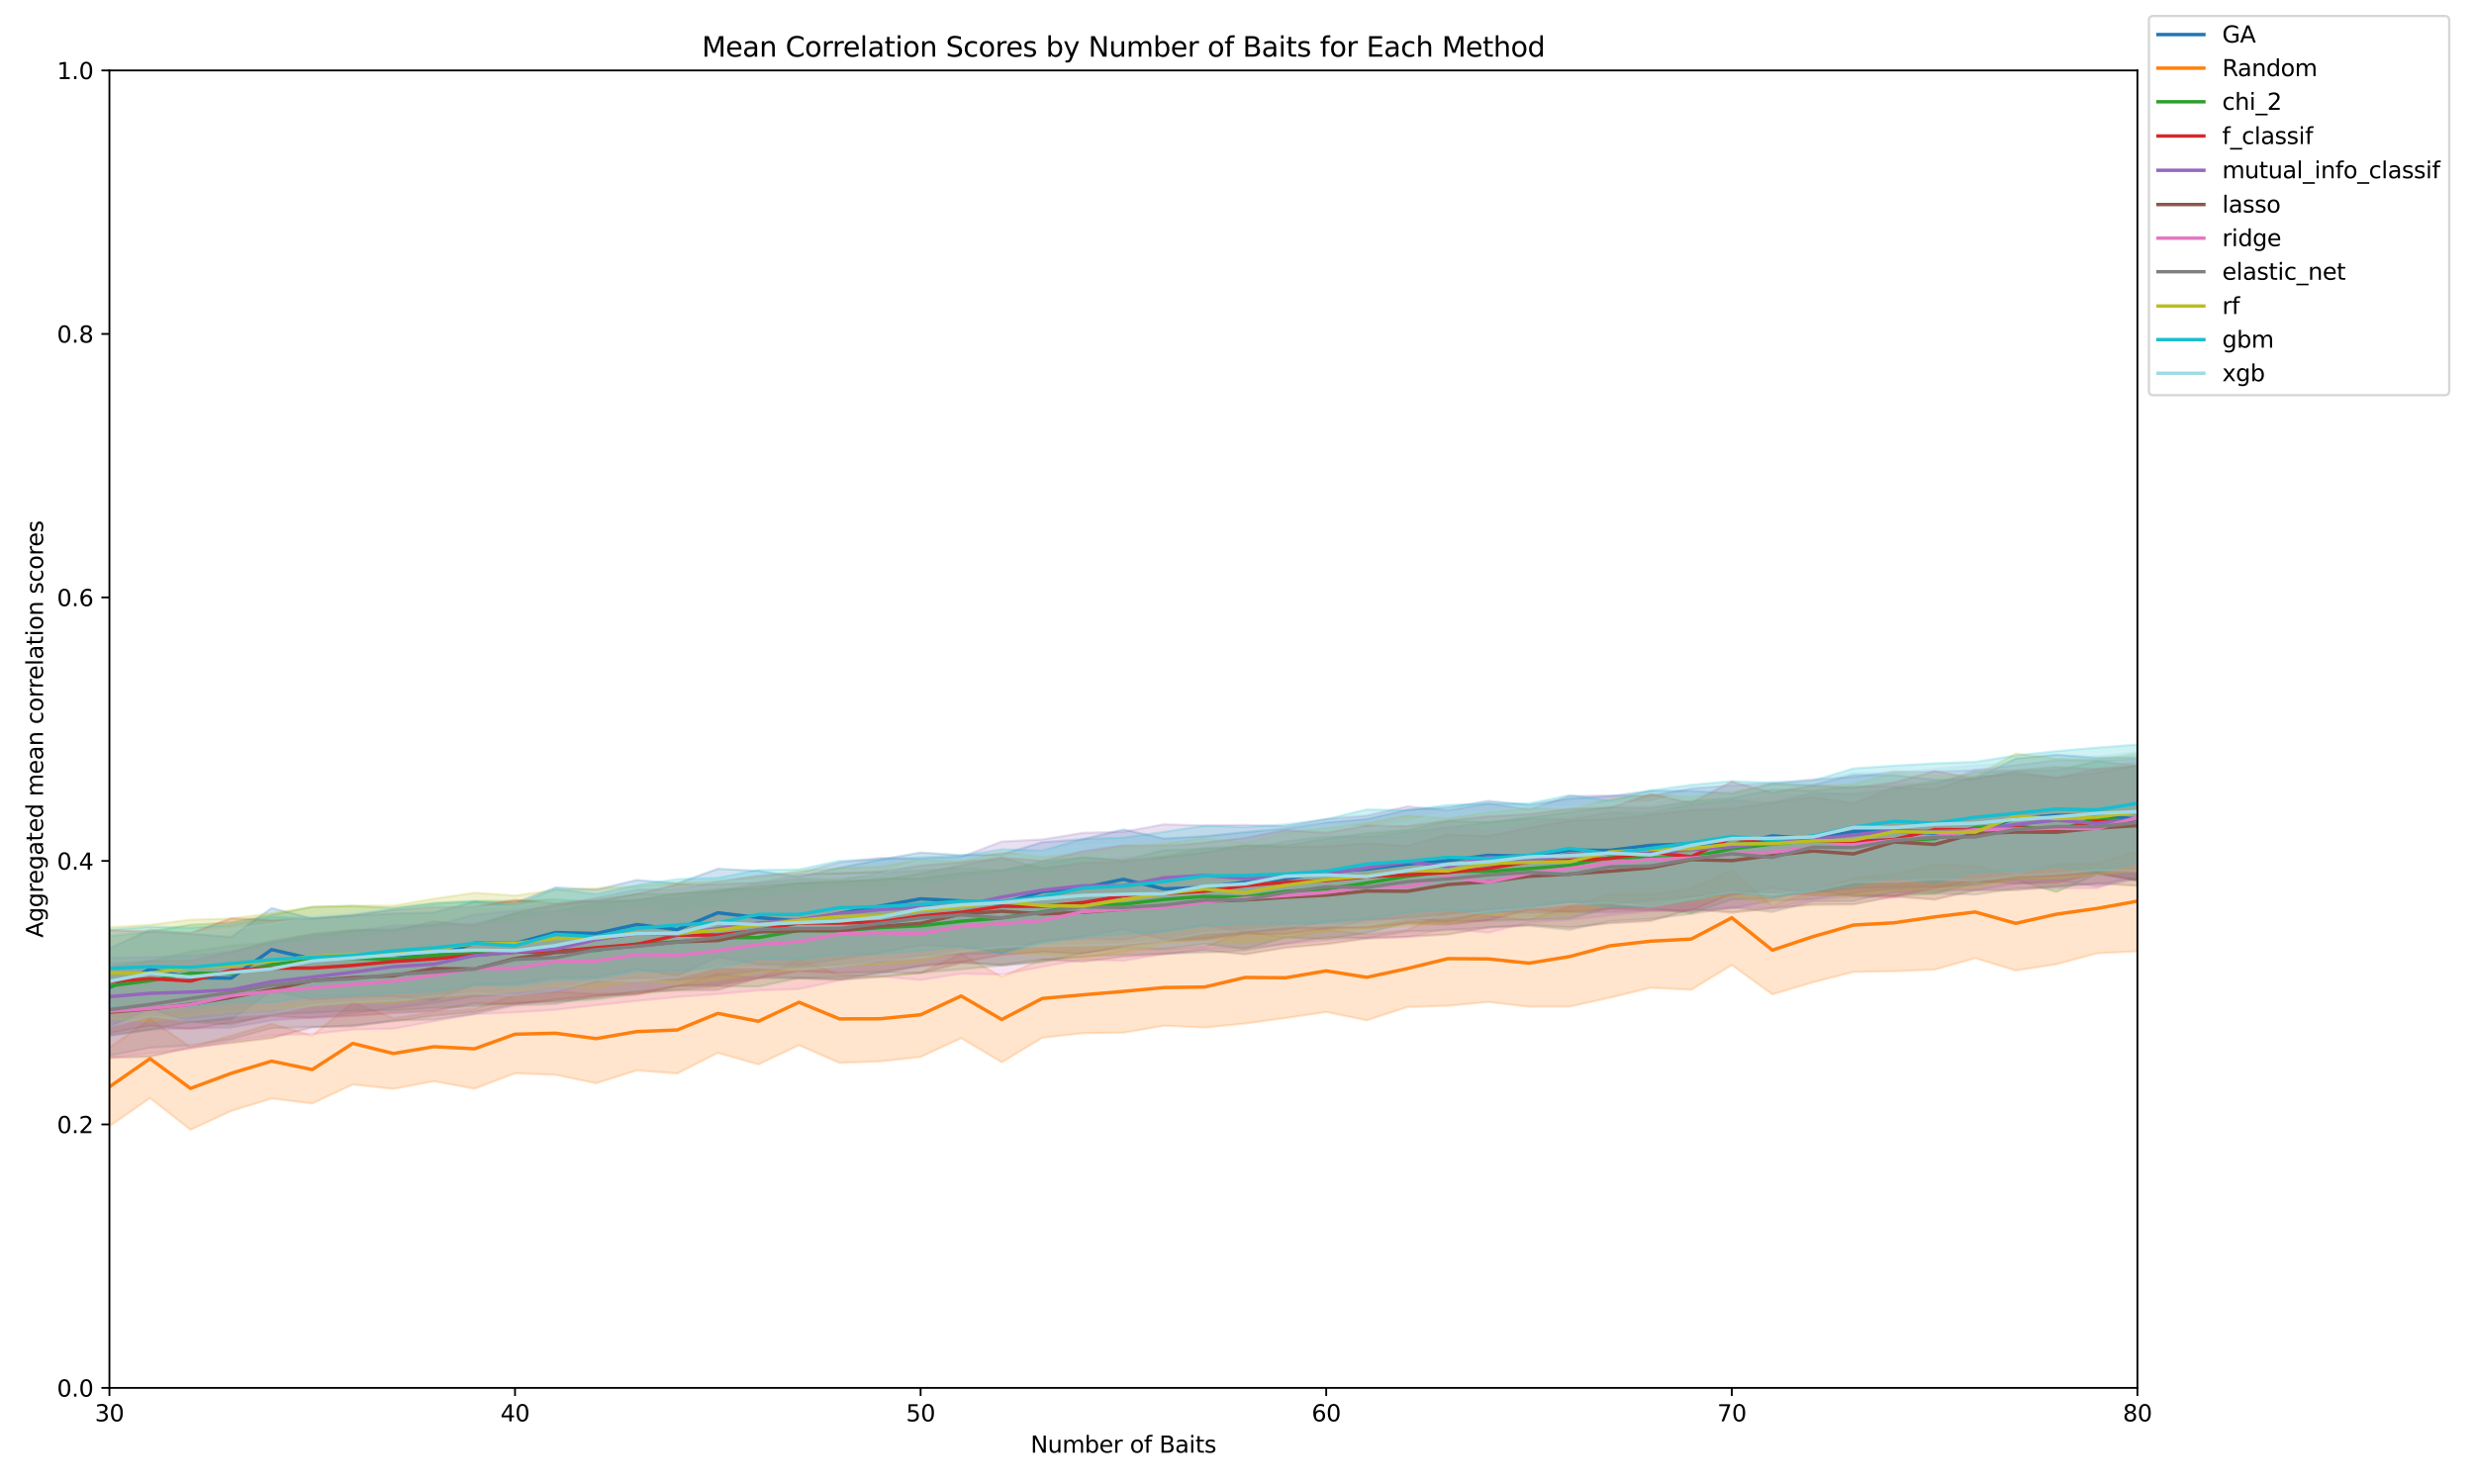 <?xml version="1.0" encoding="utf-8" standalone="no"?>
<!DOCTYPE svg PUBLIC "-//W3C//DTD SVG 1.1//EN"
  "http://www.w3.org/Graphics/SVG/1.1/DTD/svg11.dtd">
<svg xmlns:xlink="http://www.w3.org/1999/xlink" width="1080pt" height="648pt" viewBox="0 0 1080 648" xmlns="http://www.w3.org/2000/svg" version="1.1">
 <defs>
  <style type="text/css">*{stroke-linejoin: round; stroke-linecap: butt}</style>
 </defs>
 <g id="figure_1">
  <g id="patch_1">
   <path d="M 0 648 
L 1080 648 
L 1080 0 
L 0 0 
z
" style="fill: #ffffff"/>
  </g>
  <g id="axes_1">
   <g id="patch_2">
    <path d="M 47.765 606.04 
L 933.07 606.04 
L 933.07 30.748 
L 47.765 30.748 
z
" style="fill: #ffffff"/>
   </g>
   <g id="PolyCollection_1">
    <defs>
     <path id="mb16cce7fc3" d="M 47.765 -233.854 
L 47.765 -199.733 
L 65.471 -207.597 
L 83.177 -201.806 
L 100.883 -202.913 
L 118.589 -215.198 
L 136.296 -211.64 
L 154.002 -212.644 
L 171.708 -213.047 
L 189.414 -211.304 
L 207.12 -218.034 
L 224.826 -218.379 
L 242.532 -221.131 
L 260.238 -221.27 
L 277.944 -224.843 
L 295.65 -221.938 
L 313.356 -230.217 
L 331.063 -226.954 
L 348.769 -226.546 
L 366.475 -229.183 
L 384.181 -232.065 
L 401.887 -235.3 
L 419.593 -234.638 
L 437.299 -232.076 
L 455.005 -237.114 
L 472.711 -239.162 
L 490.418 -242.286 
L 508.124 -237.832 
L 525.83 -238.299 
L 543.536 -241.042 
L 561.242 -242.112 
L 578.948 -245.726 
L 596.654 -246.576 
L 614.36 -246.92 
L 632.066 -249.112 
L 649.772 -250.735 
L 667.479 -251.696 
L 685.185 -254.25 
L 702.891 -253.074 
L 720.597 -255.05 
L 738.303 -256.417 
L 756.009 -257.001 
L 773.715 -260.229 
L 791.421 -258.069 
L 809.127 -260.105 
L 826.833 -260.59 
L 844.539 -260.793 
L 862.246 -261.489 
L 879.952 -264.532 
L 897.658 -265.574 
L 915.364 -266.941 
L 933.07 -263.272 
L 933.07 -317.401 
L 933.07 -317.401 
L 915.364 -317.147 
L 897.658 -318.452 
L 879.952 -316.782 
L 862.246 -308.157 
L 844.539 -307.561 
L 826.833 -309.509 
L 809.127 -309.598 
L 791.421 -305.289 
L 773.715 -305.767 
L 756.009 -301.553 
L 738.303 -302.627 
L 720.597 -302.696 
L 702.891 -300.33 
L 685.185 -299.271 
L 667.479 -296.521 
L 649.772 -298.274 
L 632.066 -295.428 
L 614.36 -294.417 
L 596.654 -290.369 
L 578.948 -288.826 
L 561.242 -286.199 
L 543.536 -284.636 
L 525.83 -282.852 
L 508.124 -281.852 
L 490.418 -285.807 
L 472.711 -281.544 
L 455.005 -280.239 
L 437.299 -274.932 
L 419.593 -274.589 
L 401.887 -275.729 
L 384.181 -272.638 
L 366.475 -269.079 
L 348.769 -265.09 
L 331.063 -267.729 
L 313.356 -268.655 
L 295.65 -262.248 
L 277.944 -263.731 
L 260.238 -259.51 
L 242.532 -260.499 
L 224.826 -253.783 
L 207.12 -254.297 
L 189.414 -249.519 
L 171.708 -249.095 
L 154.002 -248.086 
L 136.296 -246.919 
L 118.589 -251.501 
L 100.883 -238.841 
L 83.177 -240.296 
L 65.471 -242.006 
L 47.765 -233.854 
z
" style="stroke: #1f77b4; stroke-opacity: 0.2"/>
    </defs>
    <g clip-path="url(#pdb9e0d79e1)">
     <use xlink:href="#mb16cce7fc3" x="0" y="648" style="fill: #1f77b4; fill-opacity: 0.2; stroke: #1f77b4; stroke-opacity: 0.2"/>
    </g>
   </g>
   <g id="PolyCollection_2">
    <defs>
     <path id="mdd214e7859" d="M 47.765 -190.624 
L 47.765 -156.206 
L 65.471 -168.528 
L 83.177 -154.693 
L 100.883 -162.882 
L 118.589 -168.333 
L 136.296 -166.151 
L 154.002 -174.458 
L 171.708 -172.518 
L 189.414 -175.864 
L 207.12 -172.606 
L 224.826 -179.334 
L 242.532 -178.664 
L 260.238 -174.983 
L 277.944 -180.591 
L 295.65 -179.261 
L 313.356 -188.255 
L 331.063 -183.235 
L 348.769 -191.611 
L 366.475 -183.891 
L 384.181 -184.552 
L 401.887 -186.49 
L 419.593 -194.696 
L 437.299 -184.156 
L 455.005 -194.873 
L 472.711 -196.86 
L 490.418 -197.08 
L 508.124 -200.108 
L 525.83 -199.329 
L 543.536 -201.067 
L 561.242 -203.479 
L 578.948 -206.112 
L 596.654 -202.487 
L 614.36 -208.239 
L 632.066 -208.834 
L 649.772 -210.48 
L 667.479 -208.414 
L 685.185 -208.473 
L 702.891 -212.384 
L 720.597 -216.687 
L 738.303 -215.831 
L 756.009 -226.626 
L 773.715 -213.796 
L 791.421 -219.081 
L 809.127 -223.604 
L 826.833 -223.89 
L 844.539 -224.619 
L 862.246 -229.6 
L 879.952 -224.244 
L 897.658 -226.94 
L 915.364 -231.727 
L 933.07 -232.639 
L 933.07 -276.374 
L 933.07 -276.374 
L 915.364 -270.898 
L 897.658 -270.679 
L 879.952 -265.37 
L 862.246 -269.931 
L 844.539 -270.642 
L 826.833 -266.225 
L 809.127 -264.546 
L 791.421 -258.961 
L 773.715 -252.42 
L 756.009 -267.875 
L 738.303 -260.07 
L 720.597 -257.374 
L 702.891 -257.653 
L 685.185 -252.134 
L 667.479 -246.424 
L 649.772 -248.091 
L 632.066 -249.972 
L 614.36 -241.91 
L 596.654 -240.014 
L 578.948 -242.022 
L 561.242 -238.623 
L 543.536 -241.298 
L 525.83 -234.692 
L 508.124 -233.448 
L 490.418 -233.123 
L 472.711 -230.333 
L 455.005 -229.164 
L 437.299 -221.504 
L 419.593 -231.494 
L 401.887 -223.311 
L 384.181 -221.74 
L 366.475 -222.311 
L 348.769 -229.082 
L 331.063 -220.869 
L 313.356 -222.745 
L 295.65 -217.26 
L 277.944 -214.502 
L 260.238 -213.987 
L 242.532 -215.005 
L 224.826 -213.475 
L 207.12 -207.46 
L 189.414 -206.043 
L 171.708 -203.449 
L 154.002 -210.317 
L 136.296 -195.766 
L 118.589 -200.962 
L 100.883 -195.747 
L 83.177 -190.793 
L 65.471 -202.921 
L 47.765 -190.624 
z
" style="stroke: #ff7f0e; stroke-opacity: 0.2"/>
    </defs>
    <g clip-path="url(#pdb9e0d79e1)">
     <use xlink:href="#mdd214e7859" x="0" y="648" style="fill: #ff7f0e; fill-opacity: 0.2; stroke: #ff7f0e; stroke-opacity: 0.2"/>
    </g>
   </g>
   <g id="PolyCollection_3">
    <defs>
     <path id="me83bbf2c2a" d="M 47.765 -239.296 
L 47.765 -195.719 
L 65.471 -198.34 
L 83.177 -201.844 
L 100.883 -200.581 
L 118.589 -205.056 
L 136.296 -205.775 
L 154.002 -206.667 
L 171.708 -206.753 
L 189.414 -207.907 
L 207.12 -208.712 
L 224.826 -210.077 
L 242.532 -210.514 
L 260.238 -211.709 
L 277.944 -213.937 
L 295.65 -215.899 
L 313.356 -217.29 
L 331.063 -217.239 
L 348.769 -220.951 
L 366.475 -220.427 
L 384.181 -221.436 
L 401.887 -223.25 
L 419.593 -224.757 
L 437.299 -226.462 
L 455.005 -227.813 
L 472.711 -231.833 
L 490.418 -233.981 
L 508.124 -233.688 
L 525.83 -235.845 
L 543.536 -233.667 
L 561.242 -238.688 
L 578.948 -237.936 
L 596.654 -240.742 
L 614.36 -245.095 
L 632.066 -245.662 
L 649.772 -245.994 
L 667.479 -246.401 
L 685.185 -246.968 
L 702.891 -251.497 
L 720.597 -251.57 
L 738.303 -249.186 
L 756.009 -255.233 
L 773.715 -255.663 
L 791.421 -259.38 
L 809.127 -256.686 
L 826.833 -256.95 
L 844.539 -257.758 
L 862.246 -262.422 
L 879.952 -263.717 
L 897.658 -258.512 
L 915.364 -266.262 
L 933.07 -263.71 
L 933.07 -313.738 
L 933.07 -313.738 
L 915.364 -315.596 
L 897.658 -311.586 
L 879.952 -311.247 
L 862.246 -310.954 
L 844.539 -305.825 
L 826.833 -304.601 
L 809.127 -304.6 
L 791.421 -302.765 
L 773.715 -303.208 
L 756.009 -299.521 
L 738.303 -298.254 
L 720.597 -295.203 
L 702.891 -295.556 
L 685.185 -293.317 
L 667.479 -291.09 
L 649.772 -289.016 
L 632.066 -289.389 
L 614.36 -285.598 
L 596.654 -284.141 
L 578.948 -281.696 
L 561.242 -278.915 
L 543.536 -278.864 
L 525.83 -277.253 
L 508.124 -276.823 
L 490.418 -272.355 
L 472.711 -273.614 
L 455.005 -271.878 
L 437.299 -267.948 
L 419.593 -266.727 
L 401.887 -264.32 
L 384.181 -264.442 
L 366.475 -262.623 
L 348.769 -262.481 
L 331.063 -259.952 
L 313.356 -259.803 
L 295.65 -257.558 
L 277.944 -257.69 
L 260.238 -254.297 
L 242.532 -255.188 
L 224.826 -254.594 
L 207.12 -254.624 
L 189.414 -253.785 
L 171.708 -251.549 
L 154.002 -252.412 
L 136.296 -252.043 
L 118.589 -248.481 
L 100.883 -245.201 
L 83.177 -244.21 
L 65.471 -241.222 
L 47.765 -239.296 
z
" style="stroke: #2ca02c; stroke-opacity: 0.2"/>
    </defs>
    <g clip-path="url(#pdb9e0d79e1)">
     <use xlink:href="#me83bbf2c2a" x="0" y="648" style="fill: #2ca02c; fill-opacity: 0.2; stroke: #2ca02c; stroke-opacity: 0.2"/>
    </g>
   </g>
   <g id="PolyCollection_4">
    <defs>
     <path id="m376c6c2137" d="M 47.765 -241.848 
L 47.765 -196.913 
L 65.471 -200.137 
L 83.177 -198.743 
L 100.883 -201.472 
L 118.589 -204.259 
L 136.296 -203.544 
L 154.002 -204.43 
L 171.708 -205.625 
L 189.414 -206.545 
L 207.12 -209.853 
L 224.826 -209.476 
L 242.532 -211.576 
L 260.238 -213.267 
L 277.944 -213.721 
L 295.65 -217.473 
L 313.356 -217.641 
L 331.063 -220.854 
L 348.769 -223.993 
L 366.475 -223.146 
L 384.181 -223.611 
L 401.887 -226.105 
L 419.593 -227.822 
L 437.299 -231.039 
L 455.005 -232.373 
L 472.711 -231.51 
L 490.418 -234.873 
L 508.124 -237.057 
L 525.83 -237.644 
L 543.536 -240.317 
L 561.242 -240.07 
L 578.948 -242.592 
L 596.654 -242.869 
L 614.36 -244.766 
L 632.066 -244.284 
L 649.772 -246.209 
L 667.479 -250.743 
L 685.185 -249.991 
L 702.891 -250.931 
L 720.597 -250.601 
L 738.303 -250.397 
L 756.009 -257.734 
L 773.715 -258.265 
L 791.421 -257.133 
L 809.127 -257.065 
L 826.833 -256.501 
L 844.539 -260.206 
L 862.246 -263.43 
L 879.952 -262.127 
L 897.658 -262.528 
L 915.364 -266.677 
L 933.07 -263.661 
L 933.07 -313.731 
L 933.07 -313.731 
L 915.364 -312.257 
L 897.658 -308.421 
L 879.952 -310.924 
L 862.246 -307.97 
L 844.539 -311.331 
L 826.833 -306.286 
L 809.127 -303.974 
L 791.421 -304.997 
L 773.715 -301.867 
L 756.009 -306.672 
L 738.303 -297.43 
L 720.597 -301.197 
L 702.891 -295.326 
L 685.185 -294.778 
L 667.479 -292.489 
L 649.772 -291.512 
L 632.066 -289.718 
L 614.36 -287.214 
L 596.654 -287.492 
L 578.948 -284.346 
L 561.242 -285.505 
L 543.536 -282.189 
L 525.83 -280.046 
L 508.124 -278.632 
L 490.418 -278.899 
L 472.711 -276.286 
L 455.005 -272.126 
L 437.299 -273.523 
L 419.593 -271.451 
L 401.887 -270.01 
L 384.181 -267.342 
L 366.475 -266.678 
L 348.769 -265.935 
L 331.063 -262.728 
L 313.356 -261.826 
L 295.65 -261.83 
L 277.944 -257.567 
L 260.238 -255.133 
L 242.532 -253.492 
L 224.826 -255.025 
L 207.12 -252.001 
L 189.414 -251.969 
L 171.708 -250.684 
L 154.002 -248.494 
L 136.296 -246.998 
L 118.589 -246.202 
L 100.883 -247.028 
L 83.177 -240.502 
L 65.471 -241.22 
L 47.765 -241.848 
z
" style="stroke: #d62728; stroke-opacity: 0.2"/>
    </defs>
    <g clip-path="url(#pdb9e0d79e1)">
     <use xlink:href="#m376c6c2137" x="0" y="648" style="fill: #d62728; fill-opacity: 0.2; stroke: #d62728; stroke-opacity: 0.2"/>
    </g>
   </g>
   <g id="PolyCollection_5">
    <defs>
     <path id="m370a94b662" d="M 47.765 -229.689 
L 47.765 -195.928 
L 65.471 -198.437 
L 83.177 -198.967 
L 100.883 -199.323 
L 118.589 -202.459 
L 136.296 -203.767 
L 154.002 -205.554 
L 171.708 -207.86 
L 189.414 -210.076 
L 207.12 -212.952 
L 224.826 -214.054 
L 242.532 -215.081 
L 260.238 -219.397 
L 277.944 -221.112 
L 295.65 -219.979 
L 313.356 -222.062 
L 331.063 -224.15 
L 348.769 -225.918 
L 366.475 -226.67 
L 384.181 -228.221 
L 401.887 -230.736 
L 419.593 -231.24 
L 437.299 -232.041 
L 455.005 -237.194 
L 472.711 -238.175 
L 490.418 -237.685 
L 508.124 -241.356 
L 525.83 -243.985 
L 543.536 -240.927 
L 561.242 -243.097 
L 578.948 -242.289 
L 596.654 -246.29 
L 614.36 -247.448 
L 632.066 -245.084 
L 649.772 -250.198 
L 667.479 -249.377 
L 685.185 -249.71 
L 702.891 -249.551 
L 720.597 -250.417 
L 738.303 -250.154 
L 756.009 -251.434 
L 773.715 -254.714 
L 791.421 -255.357 
L 809.127 -258.126 
L 826.833 -259.725 
L 844.539 -258.882 
L 862.246 -259.383 
L 879.952 -262.114 
L 897.658 -263.585 
L 915.364 -260.846 
L 933.07 -264.292 
L 933.07 -316.644 
L 933.07 -316.644 
L 915.364 -315.973 
L 897.658 -316.105 
L 879.952 -313.867 
L 862.246 -311.698 
L 844.539 -311.035 
L 826.833 -311.098 
L 809.127 -308.657 
L 791.421 -307.642 
L 773.715 -305.958 
L 756.009 -305.041 
L 738.303 -303.735 
L 720.597 -300.435 
L 702.891 -300.613 
L 685.185 -300.391 
L 667.479 -294.533 
L 649.772 -297.223 
L 632.066 -294.12 
L 614.36 -295.867 
L 596.654 -291.847 
L 578.948 -290.35 
L 561.242 -287.167 
L 543.536 -287.804 
L 525.83 -287.524 
L 508.124 -288.049 
L 490.418 -284.808 
L 472.711 -284.341 
L 455.005 -281.441 
L 437.299 -280.544 
L 419.593 -273.814 
L 401.887 -272.974 
L 384.181 -273.4 
L 366.475 -271.409 
L 348.769 -266.866 
L 331.063 -265.679 
L 313.356 -263.008 
L 295.65 -259.807 
L 277.944 -259.509 
L 260.238 -255.97 
L 242.532 -252.209 
L 224.826 -250.391 
L 207.12 -248.536 
L 189.414 -243.921 
L 171.708 -243.93 
L 154.002 -241.422 
L 136.296 -238.934 
L 118.589 -236.204 
L 100.883 -232.31 
L 83.177 -230.713 
L 65.471 -230.102 
L 47.765 -229.689 
z
" style="stroke: #9467bd; stroke-opacity: 0.2"/>
    </defs>
    <g clip-path="url(#pdb9e0d79e1)">
     <use xlink:href="#m370a94b662" x="0" y="648" style="fill: #9467bd; fill-opacity: 0.2; stroke: #9467bd; stroke-opacity: 0.2"/>
    </g>
   </g>
   <g id="PolyCollection_6">
    <defs>
     <path id="m167a9b6fa0" d="M 47.765 -225.879 
L 47.765 -186.111 
L 65.471 -186.606 
L 83.177 -190.608 
L 100.883 -192.609 
L 118.589 -194.738 
L 136.296 -199.429 
L 154.002 -200.247 
L 171.708 -202.089 
L 189.414 -204.511 
L 207.12 -206.087 
L 224.826 -209.632 
L 242.532 -210.986 
L 260.238 -212.444 
L 277.944 -214.93 
L 295.65 -215.469 
L 313.356 -215.779 
L 331.063 -220.923 
L 348.769 -220.815 
L 366.475 -220.128 
L 384.181 -223.413 
L 401.887 -223.103 
L 419.593 -227.475 
L 437.299 -226.824 
L 455.005 -229.012 
L 472.711 -228.12 
L 490.418 -230.271 
L 508.124 -231.335 
L 525.83 -232.989 
L 543.536 -231.303 
L 561.242 -234.19 
L 578.948 -235.752 
L 596.654 -238.156 
L 614.36 -238.952 
L 632.066 -239.968 
L 649.772 -242.998 
L 667.479 -244.127 
L 685.185 -243.046 
L 702.891 -244.867 
L 720.597 -245.882 
L 738.303 -250.975 
L 756.009 -249.496 
L 773.715 -251.408 
L 791.421 -252.953 
L 809.127 -253.089 
L 826.833 -256.541 
L 844.539 -255.182 
L 862.246 -259.253 
L 879.952 -259.306 
L 897.658 -260.805 
L 915.364 -262.278 
L 933.07 -261.208 
L 933.07 -313.804 
L 933.07 -313.804 
L 915.364 -310.56 
L 897.658 -308.375 
L 879.952 -310.022 
L 862.246 -308.892 
L 844.539 -303.344 
L 826.833 -304.164 
L 809.127 -297.154 
L 791.421 -299.849 
L 773.715 -297.518 
L 756.009 -294.908 
L 738.303 -294.265 
L 720.597 -292.229 
L 702.891 -290.29 
L 685.185 -289.622 
L 667.479 -286.564 
L 649.772 -282.93 
L 632.066 -283.554 
L 614.36 -278.688 
L 596.654 -279.72 
L 578.948 -278.455 
L 561.242 -278.181 
L 543.536 -278.756 
L 525.83 -275.797 
L 508.124 -273.657 
L 490.418 -271.706 
L 472.711 -271.181 
L 455.005 -268.851 
L 437.299 -273.396 
L 419.593 -270.181 
L 401.887 -266.517 
L 384.181 -263.619 
L 366.475 -263.31 
L 348.769 -262.37 
L 331.063 -261.205 
L 313.356 -258.832 
L 295.65 -257.94 
L 277.944 -254.958 
L 260.238 -254.449 
L 242.532 -253.082 
L 224.826 -249.264 
L 207.12 -243.7 
L 189.414 -245.631 
L 171.708 -241.728 
L 154.002 -242.03 
L 136.296 -240.223 
L 118.589 -237.082 
L 100.883 -232.303 
L 83.177 -228.405 
L 65.471 -228.338 
L 47.765 -225.879 
z
" style="stroke: #8c564b; stroke-opacity: 0.2"/>
    </defs>
    <g clip-path="url(#pdb9e0d79e1)">
     <use xlink:href="#m167a9b6fa0" x="0" y="648" style="fill: #8c564b; fill-opacity: 0.2; stroke: #8c564b; stroke-opacity: 0.2"/>
    </g>
   </g>
   <g id="PolyCollection_7">
    <defs>
     <path id="m5003a1eef8" d="M 47.765 -226.77 
L 47.765 -186.098 
L 65.471 -188.063 
L 83.177 -190.04 
L 100.883 -193.547 
L 118.589 -195.912 
L 136.296 -196.499 
L 154.002 -198.432 
L 171.708 -198.803 
L 189.414 -202.056 
L 207.12 -205.144 
L 224.826 -205.931 
L 242.532 -207.061 
L 260.238 -209.063 
L 277.944 -210.912 
L 295.65 -212.626 
L 313.356 -213.889 
L 331.063 -215.523 
L 348.769 -216.1 
L 366.475 -219.892 
L 384.181 -221.622 
L 401.887 -220.07 
L 419.593 -222.814 
L 437.299 -222.459 
L 455.005 -225.823 
L 472.711 -229.061 
L 490.418 -228.432 
L 508.124 -231.439 
L 525.83 -233.626 
L 543.536 -234.015 
L 561.242 -235.71 
L 578.948 -237.325 
L 596.654 -238.645 
L 614.36 -238.861 
L 632.066 -242.509 
L 649.772 -240.729 
L 667.479 -245.19 
L 685.185 -246.384 
L 702.891 -248.273 
L 720.597 -250.095 
L 738.303 -250.931 
L 756.009 -251.921 
L 773.715 -251.493 
L 791.421 -254.996 
L 809.127 -256.369 
L 826.833 -255.992 
L 844.539 -260.045 
L 862.246 -259.402 
L 879.952 -260.421 
L 897.658 -260.105 
L 915.364 -260.115 
L 933.07 -266.553 
L 933.07 -315.485 
L 933.07 -315.485 
L 915.364 -312.14 
L 897.658 -312.574 
L 879.952 -311.618 
L 862.246 -311.982 
L 844.539 -305.312 
L 826.833 -306.208 
L 809.127 -301.977 
L 791.421 -300.935 
L 773.715 -300.313 
L 756.009 -298.035 
L 738.303 -295.704 
L 720.597 -295.456 
L 702.891 -294.073 
L 685.185 -291.279 
L 667.479 -288.143 
L 649.772 -284.863 
L 632.066 -287.864 
L 614.36 -282.487 
L 596.654 -282.67 
L 578.948 -279.277 
L 561.242 -278.204 
L 543.536 -277.563 
L 525.83 -274.615 
L 508.124 -272.246 
L 490.418 -273.522 
L 472.711 -270.738 
L 455.005 -266.107 
L 437.299 -266.99 
L 419.593 -264.08 
L 401.887 -260.438 
L 384.181 -259.82 
L 366.475 -260.665 
L 348.769 -257.411 
L 331.063 -255.553 
L 313.356 -251.77 
L 295.65 -249.032 
L 277.944 -251.398 
L 260.238 -247.61 
L 242.532 -249.188 
L 224.826 -244.381 
L 207.12 -244.976 
L 189.414 -242.222 
L 171.708 -240.352 
L 154.002 -237.834 
L 136.296 -236.706 
L 118.589 -234.326 
L 100.883 -232.993 
L 83.177 -228.595 
L 65.471 -227.329 
L 47.765 -226.77 
z
" style="stroke: #e377c2; stroke-opacity: 0.2"/>
    </defs>
    <g clip-path="url(#pdb9e0d79e1)">
     <use xlink:href="#m5003a1eef8" x="0" y="648" style="fill: #e377c2; fill-opacity: 0.2; stroke: #e377c2; stroke-opacity: 0.2"/>
    </g>
   </g>
   <g id="PolyCollection_8">
    <defs>
     <path id="m2cc36af7fc" d="M 47.765 -227.279 
L 47.765 -187.036 
L 65.471 -190.522 
L 83.177 -191.521 
L 100.883 -194.218 
L 118.589 -199.071 
L 136.296 -199.574 
L 154.002 -199.776 
L 171.708 -202.399 
L 189.414 -202.817 
L 207.12 -205.242 
L 224.826 -208.97 
L 242.532 -209.619 
L 260.238 -213.225 
L 277.944 -214.717 
L 295.65 -217.412 
L 313.356 -218.49 
L 331.063 -221.794 
L 348.769 -220.959 
L 366.475 -221.429 
L 384.181 -222.828 
L 401.887 -226.402 
L 419.593 -228.078 
L 437.299 -226.34 
L 455.005 -228.515 
L 472.711 -230.34 
L 490.418 -231.077 
L 508.124 -231.632 
L 525.83 -232.047 
L 543.536 -232.958 
L 561.242 -235.963 
L 578.948 -238.754 
L 596.654 -238.414 
L 614.36 -241.293 
L 632.066 -241.83 
L 649.772 -243.061 
L 667.479 -243.758 
L 685.185 -241.987 
L 702.891 -245.754 
L 720.597 -246.757 
L 738.303 -248.949 
L 756.009 -251.741 
L 773.715 -249.801 
L 791.421 -254.297 
L 809.127 -254.545 
L 826.833 -258.423 
L 844.539 -257.868 
L 862.246 -257.342 
L 879.952 -260.007 
L 897.658 -260.97 
L 915.364 -261.931 
L 933.07 -264.496 
L 933.07 -313.161 
L 933.07 -313.161 
L 915.364 -312.078 
L 897.658 -313.202 
L 879.952 -311.57 
L 862.246 -307.712 
L 844.539 -307.003 
L 826.833 -303.505 
L 809.127 -301.215 
L 791.421 -301.861 
L 773.715 -297.409 
L 756.009 -298.701 
L 738.303 -296.832 
L 720.597 -293.069 
L 702.891 -293.162 
L 685.185 -290.228 
L 667.479 -290.469 
L 649.772 -288.802 
L 632.066 -286.647 
L 614.36 -284.752 
L 596.654 -282.564 
L 578.948 -282.804 
L 561.242 -280.61 
L 543.536 -277.213 
L 525.83 -277.855 
L 508.124 -273.965 
L 490.418 -272.313 
L 472.711 -273.652 
L 455.005 -270.641 
L 437.299 -267.948 
L 419.593 -268.94 
L 401.887 -267.916 
L 384.181 -266.791 
L 366.475 -263.794 
L 348.769 -264.1 
L 331.063 -262.485 
L 313.356 -258.824 
L 295.65 -255.786 
L 277.944 -254.932 
L 260.238 -253.4 
L 242.532 -250.059 
L 224.826 -249.138 
L 207.12 -244.532 
L 189.414 -244.223 
L 171.708 -242.53 
L 154.002 -241.474 
L 136.296 -239.913 
L 118.589 -236.523 
L 100.883 -235.031 
L 83.177 -232.612 
L 65.471 -228.295 
L 47.765 -227.279 
z
" style="stroke: #7f7f7f; stroke-opacity: 0.2"/>
    </defs>
    <g clip-path="url(#pdb9e0d79e1)">
     <use xlink:href="#m2cc36af7fc" x="0" y="648" style="fill: #7f7f7f; fill-opacity: 0.2; stroke: #7f7f7f; stroke-opacity: 0.2"/>
    </g>
   </g>
   <g id="PolyCollection_9">
    <defs>
     <path id="m8e261214b7" d="M 47.765 -243.095 
L 47.765 -203.247 
L 65.471 -201.902 
L 83.177 -204.65 
L 100.883 -206.086 
L 118.589 -207.549 
L 136.296 -208.72 
L 154.002 -210.055 
L 171.708 -209.896 
L 189.414 -212.126 
L 207.12 -213.664 
L 224.826 -215.137 
L 242.532 -217.262 
L 260.238 -216.505 
L 277.944 -220.357 
L 295.65 -218.203 
L 313.356 -220.462 
L 331.063 -223.36 
L 348.769 -224.533 
L 366.475 -226.739 
L 384.181 -226.76 
L 401.887 -228.265 
L 419.593 -232.248 
L 437.299 -232.644 
L 455.005 -231.251 
L 472.711 -229.64 
L 490.418 -232.017 
L 508.124 -236.26 
L 525.83 -237.706 
L 543.536 -236.439 
L 561.242 -238.667 
L 578.948 -241.357 
L 596.654 -242.512 
L 614.36 -243.879 
L 632.066 -244.871 
L 649.772 -248.565 
L 667.479 -247.857 
L 685.185 -249.005 
L 702.891 -252.957 
L 720.597 -252.981 
L 738.303 -254.851 
L 756.009 -256.857 
L 773.715 -253.343 
L 791.421 -257.13 
L 809.127 -256.708 
L 826.833 -259.35 
L 844.539 -259.537 
L 862.246 -260.077 
L 879.952 -264.392 
L 897.658 -264.425 
L 915.364 -265.99 
L 933.07 -267.846 
L 933.07 -318.917 
L 933.07 -318.917 
L 915.364 -316.444 
L 897.658 -316.582 
L 879.952 -318.952 
L 862.246 -309.191 
L 844.539 -309.567 
L 826.833 -310.36 
L 809.127 -305.572 
L 791.421 -304.471 
L 773.715 -305.878 
L 756.009 -302.109 
L 738.303 -300.013 
L 720.597 -301.019 
L 702.891 -299.06 
L 685.185 -294.471 
L 667.479 -295.109 
L 649.772 -293.355 
L 632.066 -290.547 
L 614.36 -291.83 
L 596.654 -288.537 
L 578.948 -286.369 
L 561.242 -284.241 
L 543.536 -279.904 
L 525.83 -281.835 
L 508.124 -279.513 
L 490.418 -278.307 
L 472.711 -274.991 
L 455.005 -273.888 
L 437.299 -275.886 
L 419.593 -271.82 
L 401.887 -272.557 
L 384.181 -269.481 
L 366.475 -268.869 
L 348.769 -267.783 
L 331.063 -264.854 
L 313.356 -263.329 
L 295.65 -262.522 
L 277.944 -260.844 
L 260.238 -260.045 
L 242.532 -259.302 
L 224.826 -256.955 
L 207.12 -258.134 
L 189.414 -255.567 
L 171.708 -252.521 
L 154.002 -252.533 
L 136.296 -251.972 
L 118.589 -249.257 
L 100.883 -246.909 
L 83.177 -246.415 
L 65.471 -244.15 
L 47.765 -243.095 
z
" style="stroke: #bcbd22; stroke-opacity: 0.2"/>
    </defs>
    <g clip-path="url(#pdb9e0d79e1)">
     <use xlink:href="#m8e261214b7" x="0" y="648" style="fill: #bcbd22; fill-opacity: 0.2; stroke: #bcbd22; stroke-opacity: 0.2"/>
    </g>
   </g>
   <g id="PolyCollection_10">
    <defs>
     <path id="m53d99bbe0a" d="M 47.765 -242.031 
L 47.765 -208.218 
L 65.471 -208.489 
L 83.177 -208.321 
L 100.883 -210.348 
L 118.589 -210.231 
L 136.296 -212.887 
L 154.002 -213.349 
L 171.708 -214.506 
L 189.414 -215.014 
L 207.12 -217.879 
L 224.826 -217.575 
L 242.532 -220.126 
L 260.238 -220.39 
L 277.944 -223.868 
L 295.65 -224.152 
L 313.356 -225.527 
L 331.063 -229.293 
L 348.769 -229.073 
L 366.475 -231.301 
L 384.181 -231.523 
L 401.887 -232.683 
L 419.593 -234.569 
L 437.299 -231.555 
L 455.005 -236.145 
L 472.711 -238.87 
L 490.418 -239.972 
L 508.124 -241.398 
L 525.83 -243.766 
L 543.536 -244.556 
L 561.242 -244.75 
L 578.948 -244.955 
L 596.654 -246.917 
L 614.36 -249.639 
L 632.066 -250.838 
L 649.772 -249.27 
L 667.479 -251.931 
L 685.185 -254.333 
L 702.891 -251.894 
L 720.597 -252.25 
L 738.303 -254.833 
L 756.009 -258.589 
L 773.715 -256.391 
L 791.421 -258.761 
L 809.127 -261.287 
L 826.833 -265.095 
L 844.539 -262.465 
L 862.246 -266.964 
L 879.952 -267.6 
L 897.658 -269.507 
L 915.364 -267.178 
L 933.07 -271.534 
L 933.07 -322.901 
L 933.07 -322.901 
L 915.364 -321.539 
L 897.658 -320.01 
L 879.952 -318.124 
L 862.246 -315.322 
L 844.539 -314.683 
L 826.833 -313.658 
L 809.127 -312.447 
L 791.421 -307.139 
L 773.715 -306.114 
L 756.009 -306.893 
L 738.303 -305.272 
L 720.597 -302.862 
L 702.891 -298.35 
L 685.185 -300.789 
L 667.479 -297.157 
L 649.772 -296.985 
L 632.066 -296.493 
L 614.36 -294.196 
L 596.654 -294.54 
L 578.948 -290.31 
L 561.242 -288.007 
L 543.536 -286.859 
L 525.83 -287.452 
L 508.124 -284.753 
L 490.418 -282.196 
L 472.711 -281.646 
L 455.005 -276.556 
L 437.299 -277.146 
L 419.593 -274.357 
L 401.887 -273.663 
L 384.181 -272.756 
L 366.475 -272.109 
L 348.769 -268.357 
L 331.063 -268.113 
L 313.356 -264.669 
L 295.65 -264.107 
L 277.944 -261.487 
L 260.238 -257.548 
L 242.532 -259.901 
L 224.826 -252.527 
L 207.12 -254.25 
L 189.414 -253.226 
L 171.708 -251.149 
L 154.002 -248.275 
L 136.296 -247.114 
L 118.589 -247.672 
L 100.883 -244.072 
L 83.177 -242.902 
L 65.471 -243.342 
L 47.765 -242.031 
z
" style="stroke: #17becf; stroke-opacity: 0.2"/>
    </defs>
    <g clip-path="url(#pdb9e0d79e1)">
     <use xlink:href="#m53d99bbe0a" x="0" y="648" style="fill: #17becf; fill-opacity: 0.2; stroke: #17becf; stroke-opacity: 0.2"/>
    </g>
   </g>
   <g id="PolyCollection_11">
    <defs>
     <path id="m2d421d8e05" d="M 47.765 -239.295 
L 47.765 -199.711 
L 65.471 -204.169 
L 83.177 -202.247 
L 100.883 -204.394 
L 118.589 -205.322 
L 136.296 -208.964 
L 154.002 -210.293 
L 171.708 -210.871 
L 189.414 -212.827 
L 207.12 -214.097 
L 224.826 -213.384 
L 242.532 -215.353 
L 260.238 -220.006 
L 277.944 -219.614 
L 295.65 -221.22 
L 313.356 -225.761 
L 331.063 -225.52 
L 348.769 -224.443 
L 366.475 -225.964 
L 384.181 -228.519 
L 401.887 -229.79 
L 419.593 -232.412 
L 437.299 -234.347 
L 455.005 -234.826 
L 472.711 -235.132 
L 490.418 -235.479 
L 508.124 -237.168 
L 525.83 -240.56 
L 543.536 -241.424 
L 561.242 -243.371 
L 578.948 -243.799 
L 596.654 -243.945 
L 614.36 -246.758 
L 632.066 -247.425 
L 649.772 -249.937 
L 667.479 -251.495 
L 685.185 -253.078 
L 702.891 -253.633 
L 720.597 -251.926 
L 738.303 -255.322 
L 756.009 -258.242 
L 773.715 -257.238 
L 791.421 -258.799 
L 809.127 -262.834 
L 826.833 -262.833 
L 844.539 -263.984 
L 862.246 -263.344 
L 879.952 -265.555 
L 897.658 -266.306 
L 915.364 -268.02 
L 933.07 -267.586 
L 933.07 -319.703 
L 933.07 -319.703 
L 915.364 -317.635 
L 897.658 -316.328 
L 879.952 -314.764 
L 862.246 -313.771 
L 844.539 -312.179 
L 826.833 -310.441 
L 809.127 -310.61 
L 791.421 -306.283 
L 773.715 -306.772 
L 756.009 -305.395 
L 738.303 -302.486 
L 720.597 -297.528 
L 702.891 -297.275 
L 685.185 -295.738 
L 667.479 -296.16 
L 649.772 -293.47 
L 632.066 -293.754 
L 614.36 -289.066 
L 596.654 -286.483 
L 578.948 -288.142 
L 561.242 -287.454 
L 543.536 -282.626 
L 525.83 -281.543 
L 508.124 -278.443 
L 490.418 -279.501 
L 472.711 -278.899 
L 455.005 -276.297 
L 437.299 -273.359 
L 419.593 -273.416 
L 401.887 -272.474 
L 384.181 -266.465 
L 366.475 -265.682 
L 348.769 -265.826 
L 331.063 -263.087 
L 313.356 -264.141 
L 295.65 -259.776 
L 277.944 -261.041 
L 260.238 -257.351 
L 242.532 -254.965 
L 224.826 -252.385 
L 207.12 -252.116 
L 189.414 -252.151 
L 171.708 -251.314 
L 154.002 -249.142 
L 136.296 -247.852 
L 118.589 -244.633 
L 100.883 -242.296 
L 83.177 -240.499 
L 65.471 -241.889 
L 47.765 -239.295 
z
" style="stroke: #9edae5; stroke-opacity: 0.2"/>
    </defs>
    <g clip-path="url(#pdb9e0d79e1)">
     <use xlink:href="#m2d421d8e05" x="0" y="648" style="fill: #9edae5; fill-opacity: 0.2; stroke: #9edae5; stroke-opacity: 0.2"/>
    </g>
   </g>
   <g id="matplotlib.axis_1">
    <g id="xtick_1">
     <g id="line2d_1">
      <defs>
       <path id="m0c0bc2deac" d="M 0 0 
L 0 3.5 
" style="stroke: #000000; stroke-width: 0.8"/>
      </defs>
      <g>
       <use xlink:href="#m0c0bc2deac" x="47.765" y="606.04" style="stroke: #000000; stroke-width: 0.8"/>
      </g>
     </g>
     <g id="text_1">
      <!-- 30 -->
      <g transform="translate(41.403 620.638) scale(0.1 -0.1)">
       <defs>
        <path id="DejaVuSans-33" d="M 2597 2516 
Q 3050 2419 3304 2112 
Q 3559 1806 3559 1356 
Q 3559 666 3084 287 
Q 2609 -91 1734 -91 
Q 1441 -91 1130 -33 
Q 819 25 488 141 
L 488 750 
Q 750 597 1062 519 
Q 1375 441 1716 441 
Q 2309 441 2620 675 
Q 2931 909 2931 1356 
Q 2931 1769 2642 2001 
Q 2353 2234 1838 2234 
L 1294 2234 
L 1294 2753 
L 1863 2753 
Q 2328 2753 2575 2939 
Q 2822 3125 2822 3475 
Q 2822 3834 2567 4026 
Q 2313 4219 1838 4219 
Q 1578 4219 1281 4162 
Q 984 4106 628 3988 
L 628 4550 
Q 988 4650 1302 4700 
Q 1616 4750 1894 4750 
Q 2613 4750 3031 4423 
Q 3450 4097 3450 3541 
Q 3450 3153 3228 2886 
Q 3006 2619 2597 2516 
z
" transform="scale(0.016)"/>
        <path id="DejaVuSans-30" d="M 2034 4250 
Q 1547 4250 1301 3770 
Q 1056 3291 1056 2328 
Q 1056 1369 1301 889 
Q 1547 409 2034 409 
Q 2525 409 2770 889 
Q 3016 1369 3016 2328 
Q 3016 3291 2770 3770 
Q 2525 4250 2034 4250 
z
M 2034 4750 
Q 2819 4750 3233 4129 
Q 3647 3509 3647 2328 
Q 3647 1150 3233 529 
Q 2819 -91 2034 -91 
Q 1250 -91 836 529 
Q 422 1150 422 2328 
Q 422 3509 836 4129 
Q 1250 4750 2034 4750 
z
" transform="scale(0.016)"/>
       </defs>
       <use xlink:href="#DejaVuSans-33"/>
       <use xlink:href="#DejaVuSans-30" x="63.623"/>
      </g>
     </g>
    </g>
    <g id="xtick_2">
     <g id="line2d_2">
      <g>
       <use xlink:href="#m0c0bc2deac" x="224.826" y="606.04" style="stroke: #000000; stroke-width: 0.8"/>
      </g>
     </g>
     <g id="text_2">
      <!-- 40 -->
      <g transform="translate(218.464 620.638) scale(0.1 -0.1)">
       <defs>
        <path id="DejaVuSans-34" d="M 2419 4116 
L 825 1625 
L 2419 1625 
L 2419 4116 
z
M 2253 4666 
L 3047 4666 
L 3047 1625 
L 3713 1625 
L 3713 1100 
L 3047 1100 
L 3047 0 
L 2419 0 
L 2419 1100 
L 313 1100 
L 313 1709 
L 2253 4666 
z
" transform="scale(0.016)"/>
       </defs>
       <use xlink:href="#DejaVuSans-34"/>
       <use xlink:href="#DejaVuSans-30" x="63.623"/>
      </g>
     </g>
    </g>
    <g id="xtick_3">
     <g id="line2d_3">
      <g>
       <use xlink:href="#m0c0bc2deac" x="401.887" y="606.04" style="stroke: #000000; stroke-width: 0.8"/>
      </g>
     </g>
     <g id="text_3">
      <!-- 50 -->
      <g transform="translate(395.524 620.638) scale(0.1 -0.1)">
       <defs>
        <path id="DejaVuSans-35" d="M 691 4666 
L 3169 4666 
L 3169 4134 
L 1269 4134 
L 1269 2991 
Q 1406 3038 1543 3061 
Q 1681 3084 1819 3084 
Q 2600 3084 3056 2656 
Q 3513 2228 3513 1497 
Q 3513 744 3044 326 
Q 2575 -91 1722 -91 
Q 1428 -91 1123 -41 
Q 819 9 494 109 
L 494 744 
Q 775 591 1075 516 
Q 1375 441 1709 441 
Q 2250 441 2565 725 
Q 2881 1009 2881 1497 
Q 2881 1984 2565 2268 
Q 2250 2553 1709 2553 
Q 1456 2553 1204 2497 
Q 953 2441 691 2322 
L 691 4666 
z
" transform="scale(0.016)"/>
       </defs>
       <use xlink:href="#DejaVuSans-35"/>
       <use xlink:href="#DejaVuSans-30" x="63.623"/>
      </g>
     </g>
    </g>
    <g id="xtick_4">
     <g id="line2d_4">
      <g>
       <use xlink:href="#m0c0bc2deac" x="578.948" y="606.04" style="stroke: #000000; stroke-width: 0.8"/>
      </g>
     </g>
     <g id="text_4">
      <!-- 60 -->
      <g transform="translate(572.586 620.638) scale(0.1 -0.1)">
       <defs>
        <path id="DejaVuSans-36" d="M 2113 2584 
Q 1688 2584 1439 2293 
Q 1191 2003 1191 1497 
Q 1191 994 1439 701 
Q 1688 409 2113 409 
Q 2538 409 2786 701 
Q 3034 994 3034 1497 
Q 3034 2003 2786 2293 
Q 2538 2584 2113 2584 
z
M 3366 4563 
L 3366 3988 
Q 3128 4100 2886 4159 
Q 2644 4219 2406 4219 
Q 1781 4219 1451 3797 
Q 1122 3375 1075 2522 
Q 1259 2794 1537 2939 
Q 1816 3084 2150 3084 
Q 2853 3084 3261 2657 
Q 3669 2231 3669 1497 
Q 3669 778 3244 343 
Q 2819 -91 2113 -91 
Q 1303 -91 875 529 
Q 447 1150 447 2328 
Q 447 3434 972 4092 
Q 1497 4750 2381 4750 
Q 2619 4750 2861 4703 
Q 3103 4656 3366 4563 
z
" transform="scale(0.016)"/>
       </defs>
       <use xlink:href="#DejaVuSans-36"/>
       <use xlink:href="#DejaVuSans-30" x="63.623"/>
      </g>
     </g>
    </g>
    <g id="xtick_5">
     <g id="line2d_5">
      <g>
       <use xlink:href="#m0c0bc2deac" x="756.009" y="606.04" style="stroke: #000000; stroke-width: 0.8"/>
      </g>
     </g>
     <g id="text_5">
      <!-- 70 -->
      <g transform="translate(749.646 620.638) scale(0.1 -0.1)">
       <defs>
        <path id="DejaVuSans-37" d="M 525 4666 
L 3525 4666 
L 3525 4397 
L 1831 0 
L 1172 0 
L 2766 4134 
L 525 4134 
L 525 4666 
z
" transform="scale(0.016)"/>
       </defs>
       <use xlink:href="#DejaVuSans-37"/>
       <use xlink:href="#DejaVuSans-30" x="63.623"/>
      </g>
     </g>
    </g>
    <g id="xtick_6">
     <g id="line2d_6">
      <g>
       <use xlink:href="#m0c0bc2deac" x="933.07" y="606.04" style="stroke: #000000; stroke-width: 0.8"/>
      </g>
     </g>
     <g id="text_6">
      <!-- 80 -->
      <g transform="translate(926.707 620.638) scale(0.1 -0.1)">
       <defs>
        <path id="DejaVuSans-38" d="M 2034 2216 
Q 1584 2216 1326 1975 
Q 1069 1734 1069 1313 
Q 1069 891 1326 650 
Q 1584 409 2034 409 
Q 2484 409 2743 651 
Q 3003 894 3003 1313 
Q 3003 1734 2745 1975 
Q 2488 2216 2034 2216 
z
M 1403 2484 
Q 997 2584 770 2862 
Q 544 3141 544 3541 
Q 544 4100 942 4425 
Q 1341 4750 2034 4750 
Q 2731 4750 3128 4425 
Q 3525 4100 3525 3541 
Q 3525 3141 3298 2862 
Q 3072 2584 2669 2484 
Q 3125 2378 3379 2068 
Q 3634 1759 3634 1313 
Q 3634 634 3220 271 
Q 2806 -91 2034 -91 
Q 1263 -91 848 271 
Q 434 634 434 1313 
Q 434 1759 690 2068 
Q 947 2378 1403 2484 
z
M 1172 3481 
Q 1172 3119 1398 2916 
Q 1625 2713 2034 2713 
Q 2441 2713 2670 2916 
Q 2900 3119 2900 3481 
Q 2900 3844 2670 4047 
Q 2441 4250 2034 4250 
Q 1625 4250 1398 4047 
Q 1172 3844 1172 3481 
z
" transform="scale(0.016)"/>
       </defs>
       <use xlink:href="#DejaVuSans-38"/>
       <use xlink:href="#DejaVuSans-30" x="63.623"/>
      </g>
     </g>
    </g>
    <g id="text_7">
     <!-- Number of Baits -->
     <g transform="translate(449.885 634.317) scale(0.1 -0.1)">
      <defs>
       <path id="DejaVuSans-4e" d="M 628 4666 
L 1478 4666 
L 3547 763 
L 3547 4666 
L 4159 4666 
L 4159 0 
L 3309 0 
L 1241 3903 
L 1241 0 
L 628 0 
L 628 4666 
z
" transform="scale(0.016)"/>
       <path id="DejaVuSans-75" d="M 544 1381 
L 544 3500 
L 1119 3500 
L 1119 1403 
Q 1119 906 1312 657 
Q 1506 409 1894 409 
Q 2359 409 2629 706 
Q 2900 1003 2900 1516 
L 2900 3500 
L 3475 3500 
L 3475 0 
L 2900 0 
L 2900 538 
Q 2691 219 2414 64 
Q 2138 -91 1772 -91 
Q 1169 -91 856 284 
Q 544 659 544 1381 
z
M 1991 3584 
L 1991 3584 
z
" transform="scale(0.016)"/>
       <path id="DejaVuSans-6d" d="M 3328 2828 
Q 3544 3216 3844 3400 
Q 4144 3584 4550 3584 
Q 5097 3584 5394 3201 
Q 5691 2819 5691 2113 
L 5691 0 
L 5113 0 
L 5113 2094 
Q 5113 2597 4934 2840 
Q 4756 3084 4391 3084 
Q 3944 3084 3684 2787 
Q 3425 2491 3425 1978 
L 3425 0 
L 2847 0 
L 2847 2094 
Q 2847 2600 2669 2842 
Q 2491 3084 2119 3084 
Q 1678 3084 1418 2786 
Q 1159 2488 1159 1978 
L 1159 0 
L 581 0 
L 581 3500 
L 1159 3500 
L 1159 2956 
Q 1356 3278 1631 3431 
Q 1906 3584 2284 3584 
Q 2666 3584 2933 3390 
Q 3200 3197 3328 2828 
z
" transform="scale(0.016)"/>
       <path id="DejaVuSans-62" d="M 3116 1747 
Q 3116 2381 2855 2742 
Q 2594 3103 2138 3103 
Q 1681 3103 1420 2742 
Q 1159 2381 1159 1747 
Q 1159 1113 1420 752 
Q 1681 391 2138 391 
Q 2594 391 2855 752 
Q 3116 1113 3116 1747 
z
M 1159 2969 
Q 1341 3281 1617 3432 
Q 1894 3584 2278 3584 
Q 2916 3584 3314 3078 
Q 3713 2572 3713 1747 
Q 3713 922 3314 415 
Q 2916 -91 2278 -91 
Q 1894 -91 1617 61 
Q 1341 213 1159 525 
L 1159 0 
L 581 0 
L 581 4863 
L 1159 4863 
L 1159 2969 
z
" transform="scale(0.016)"/>
       <path id="DejaVuSans-65" d="M 3597 1894 
L 3597 1613 
L 953 1613 
Q 991 1019 1311 708 
Q 1631 397 2203 397 
Q 2534 397 2845 478 
Q 3156 559 3463 722 
L 3463 178 
Q 3153 47 2828 -22 
Q 2503 -91 2169 -91 
Q 1331 -91 842 396 
Q 353 884 353 1716 
Q 353 2575 817 3079 
Q 1281 3584 2069 3584 
Q 2775 3584 3186 3129 
Q 3597 2675 3597 1894 
z
M 3022 2063 
Q 3016 2534 2758 2815 
Q 2500 3097 2075 3097 
Q 1594 3097 1305 2825 
Q 1016 2553 972 2059 
L 3022 2063 
z
" transform="scale(0.016)"/>
       <path id="DejaVuSans-72" d="M 2631 2963 
Q 2534 3019 2420 3045 
Q 2306 3072 2169 3072 
Q 1681 3072 1420 2755 
Q 1159 2438 1159 1844 
L 1159 0 
L 581 0 
L 581 3500 
L 1159 3500 
L 1159 2956 
Q 1341 3275 1631 3429 
Q 1922 3584 2338 3584 
Q 2397 3584 2469 3576 
Q 2541 3569 2628 3553 
L 2631 2963 
z
" transform="scale(0.016)"/>
       <path id="DejaVuSans-20" transform="scale(0.016)"/>
       <path id="DejaVuSans-6f" d="M 1959 3097 
Q 1497 3097 1228 2736 
Q 959 2375 959 1747 
Q 959 1119 1226 758 
Q 1494 397 1959 397 
Q 2419 397 2687 759 
Q 2956 1122 2956 1747 
Q 2956 2369 2687 2733 
Q 2419 3097 1959 3097 
z
M 1959 3584 
Q 2709 3584 3137 3096 
Q 3566 2609 3566 1747 
Q 3566 888 3137 398 
Q 2709 -91 1959 -91 
Q 1206 -91 779 398 
Q 353 888 353 1747 
Q 353 2609 779 3096 
Q 1206 3584 1959 3584 
z
" transform="scale(0.016)"/>
       <path id="DejaVuSans-66" d="M 2375 4863 
L 2375 4384 
L 1825 4384 
Q 1516 4384 1395 4259 
Q 1275 4134 1275 3809 
L 1275 3500 
L 2222 3500 
L 2222 3053 
L 1275 3053 
L 1275 0 
L 697 0 
L 697 3053 
L 147 3053 
L 147 3500 
L 697 3500 
L 697 3744 
Q 697 4328 969 4595 
Q 1241 4863 1831 4863 
L 2375 4863 
z
" transform="scale(0.016)"/>
       <path id="DejaVuSans-42" d="M 1259 2228 
L 1259 519 
L 2272 519 
Q 2781 519 3026 730 
Q 3272 941 3272 1375 
Q 3272 1813 3026 2020 
Q 2781 2228 2272 2228 
L 1259 2228 
z
M 1259 4147 
L 1259 2741 
L 2194 2741 
Q 2656 2741 2882 2914 
Q 3109 3088 3109 3444 
Q 3109 3797 2882 3972 
Q 2656 4147 2194 4147 
L 1259 4147 
z
M 628 4666 
L 2241 4666 
Q 2963 4666 3353 4366 
Q 3744 4066 3744 3513 
Q 3744 3084 3544 2831 
Q 3344 2578 2956 2516 
Q 3422 2416 3680 2098 
Q 3938 1781 3938 1306 
Q 3938 681 3513 340 
Q 3088 0 2303 0 
L 628 0 
L 628 4666 
z
" transform="scale(0.016)"/>
       <path id="DejaVuSans-61" d="M 2194 1759 
Q 1497 1759 1228 1600 
Q 959 1441 959 1056 
Q 959 750 1161 570 
Q 1363 391 1709 391 
Q 2188 391 2477 730 
Q 2766 1069 2766 1631 
L 2766 1759 
L 2194 1759 
z
M 3341 1997 
L 3341 0 
L 2766 0 
L 2766 531 
Q 2569 213 2275 61 
Q 1981 -91 1556 -91 
Q 1019 -91 701 211 
Q 384 513 384 1019 
Q 384 1609 779 1909 
Q 1175 2209 1959 2209 
L 2766 2209 
L 2766 2266 
Q 2766 2663 2505 2880 
Q 2244 3097 1772 3097 
Q 1472 3097 1187 3025 
Q 903 2953 641 2809 
L 641 3341 
Q 956 3463 1253 3523 
Q 1550 3584 1831 3584 
Q 2591 3584 2966 3190 
Q 3341 2797 3341 1997 
z
" transform="scale(0.016)"/>
       <path id="DejaVuSans-69" d="M 603 3500 
L 1178 3500 
L 1178 0 
L 603 0 
L 603 3500 
z
M 603 4863 
L 1178 4863 
L 1178 4134 
L 603 4134 
L 603 4863 
z
" transform="scale(0.016)"/>
       <path id="DejaVuSans-74" d="M 1172 4494 
L 1172 3500 
L 2356 3500 
L 2356 3053 
L 1172 3053 
L 1172 1153 
Q 1172 725 1289 603 
Q 1406 481 1766 481 
L 2356 481 
L 2356 0 
L 1766 0 
Q 1100 0 847 248 
Q 594 497 594 1153 
L 594 3053 
L 172 3053 
L 172 3500 
L 594 3500 
L 594 4494 
L 1172 4494 
z
" transform="scale(0.016)"/>
       <path id="DejaVuSans-73" d="M 2834 3397 
L 2834 2853 
Q 2591 2978 2328 3040 
Q 2066 3103 1784 3103 
Q 1356 3103 1142 2972 
Q 928 2841 928 2578 
Q 928 2378 1081 2264 
Q 1234 2150 1697 2047 
L 1894 2003 
Q 2506 1872 2764 1633 
Q 3022 1394 3022 966 
Q 3022 478 2636 193 
Q 2250 -91 1575 -91 
Q 1294 -91 989 -36 
Q 684 19 347 128 
L 347 722 
Q 666 556 975 473 
Q 1284 391 1588 391 
Q 1994 391 2212 530 
Q 2431 669 2431 922 
Q 2431 1156 2273 1281 
Q 2116 1406 1581 1522 
L 1381 1569 
Q 847 1681 609 1914 
Q 372 2147 372 2553 
Q 372 3047 722 3315 
Q 1072 3584 1716 3584 
Q 2034 3584 2315 3537 
Q 2597 3491 2834 3397 
z
" transform="scale(0.016)"/>
      </defs>
      <use xlink:href="#DejaVuSans-4e"/>
      <use xlink:href="#DejaVuSans-75" x="74.805"/>
      <use xlink:href="#DejaVuSans-6d" x="138.184"/>
      <use xlink:href="#DejaVuSans-62" x="235.596"/>
      <use xlink:href="#DejaVuSans-65" x="299.072"/>
      <use xlink:href="#DejaVuSans-72" x="360.596"/>
      <use xlink:href="#DejaVuSans-20" x="401.709"/>
      <use xlink:href="#DejaVuSans-6f" x="433.496"/>
      <use xlink:href="#DejaVuSans-66" x="494.678"/>
      <use xlink:href="#DejaVuSans-20" x="529.883"/>
      <use xlink:href="#DejaVuSans-42" x="561.67"/>
      <use xlink:href="#DejaVuSans-61" x="630.273"/>
      <use xlink:href="#DejaVuSans-69" x="691.553"/>
      <use xlink:href="#DejaVuSans-74" x="719.336"/>
      <use xlink:href="#DejaVuSans-73" x="758.545"/>
     </g>
    </g>
   </g>
   <g id="matplotlib.axis_2">
    <g id="ytick_1">
     <g id="line2d_7">
      <defs>
       <path id="mddf0adf442" d="M 0 0 
L -3.5 0 
" style="stroke: #000000; stroke-width: 0.8"/>
      </defs>
      <g>
       <use xlink:href="#mddf0adf442" x="47.765" y="606.04" style="stroke: #000000; stroke-width: 0.8"/>
      </g>
     </g>
     <g id="text_8">
      <!-- 0.0 -->
      <g transform="translate(24.862 609.839) scale(0.1 -0.1)">
       <defs>
        <path id="DejaVuSans-2e" d="M 684 794 
L 1344 794 
L 1344 0 
L 684 0 
L 684 794 
z
" transform="scale(0.016)"/>
       </defs>
       <use xlink:href="#DejaVuSans-30"/>
       <use xlink:href="#DejaVuSans-2e" x="63.623"/>
       <use xlink:href="#DejaVuSans-30" x="95.41"/>
      </g>
     </g>
    </g>
    <g id="ytick_2">
     <g id="line2d_8">
      <g>
       <use xlink:href="#mddf0adf442" x="47.765" y="490.982" style="stroke: #000000; stroke-width: 0.8"/>
      </g>
     </g>
     <g id="text_9">
      <!-- 0.2 -->
      <g transform="translate(24.862 494.781) scale(0.1 -0.1)">
       <defs>
        <path id="DejaVuSans-32" d="M 1228 531 
L 3431 531 
L 3431 0 
L 469 0 
L 469 531 
Q 828 903 1448 1529 
Q 2069 2156 2228 2338 
Q 2531 2678 2651 2914 
Q 2772 3150 2772 3378 
Q 2772 3750 2511 3984 
Q 2250 4219 1831 4219 
Q 1534 4219 1204 4116 
Q 875 4013 500 3803 
L 500 4441 
Q 881 4594 1212 4672 
Q 1544 4750 1819 4750 
Q 2544 4750 2975 4387 
Q 3406 4025 3406 3419 
Q 3406 3131 3298 2873 
Q 3191 2616 2906 2266 
Q 2828 2175 2409 1742 
Q 1991 1309 1228 531 
z
" transform="scale(0.016)"/>
       </defs>
       <use xlink:href="#DejaVuSans-30"/>
       <use xlink:href="#DejaVuSans-2e" x="63.623"/>
       <use xlink:href="#DejaVuSans-32" x="95.41"/>
      </g>
     </g>
    </g>
    <g id="ytick_3">
     <g id="line2d_9">
      <g>
       <use xlink:href="#mddf0adf442" x="47.765" y="375.923" style="stroke: #000000; stroke-width: 0.8"/>
      </g>
     </g>
     <g id="text_10">
      <!-- 0.4 -->
      <g transform="translate(24.862 379.722) scale(0.1 -0.1)">
       <use xlink:href="#DejaVuSans-30"/>
       <use xlink:href="#DejaVuSans-2e" x="63.623"/>
       <use xlink:href="#DejaVuSans-34" x="95.41"/>
      </g>
     </g>
    </g>
    <g id="ytick_4">
     <g id="line2d_10">
      <g>
       <use xlink:href="#mddf0adf442" x="47.765" y="260.865" style="stroke: #000000; stroke-width: 0.8"/>
      </g>
     </g>
     <g id="text_11">
      <!-- 0.6 -->
      <g transform="translate(24.862 264.664) scale(0.1 -0.1)">
       <use xlink:href="#DejaVuSans-30"/>
       <use xlink:href="#DejaVuSans-2e" x="63.623"/>
       <use xlink:href="#DejaVuSans-36" x="95.41"/>
      </g>
     </g>
    </g>
    <g id="ytick_5">
     <g id="line2d_11">
      <g>
       <use xlink:href="#mddf0adf442" x="47.765" y="145.806" style="stroke: #000000; stroke-width: 0.8"/>
      </g>
     </g>
     <g id="text_12">
      <!-- 0.8 -->
      <g transform="translate(24.862 149.606) scale(0.1 -0.1)">
       <use xlink:href="#DejaVuSans-30"/>
       <use xlink:href="#DejaVuSans-2e" x="63.623"/>
       <use xlink:href="#DejaVuSans-38" x="95.41"/>
      </g>
     </g>
    </g>
    <g id="ytick_6">
     <g id="line2d_12">
      <g>
       <use xlink:href="#mddf0adf442" x="47.765" y="30.748" style="stroke: #000000; stroke-width: 0.8"/>
      </g>
     </g>
     <g id="text_13">
      <!-- 1.0 -->
      <g transform="translate(24.862 34.547) scale(0.1 -0.1)">
       <defs>
        <path id="DejaVuSans-31" d="M 794 531 
L 1825 531 
L 1825 4091 
L 703 3866 
L 703 4441 
L 1819 4666 
L 2450 4666 
L 2450 531 
L 3481 531 
L 3481 0 
L 794 0 
L 794 531 
z
" transform="scale(0.016)"/>
       </defs>
       <use xlink:href="#DejaVuSans-31"/>
       <use xlink:href="#DejaVuSans-2e" x="63.623"/>
       <use xlink:href="#DejaVuSans-30" x="95.41"/>
      </g>
     </g>
    </g>
    <g id="text_14">
     <!-- Aggregated mean correlation scores -->
     <g transform="translate(18.782 409.442) rotate(-90) scale(0.1 -0.1)">
      <defs>
       <path id="DejaVuSans-41" d="M 2188 4044 
L 1331 1722 
L 3047 1722 
L 2188 4044 
z
M 1831 4666 
L 2547 4666 
L 4325 0 
L 3669 0 
L 3244 1197 
L 1141 1197 
L 716 0 
L 50 0 
L 1831 4666 
z
" transform="scale(0.016)"/>
       <path id="DejaVuSans-67" d="M 2906 1791 
Q 2906 2416 2648 2759 
Q 2391 3103 1925 3103 
Q 1463 3103 1205 2759 
Q 947 2416 947 1791 
Q 947 1169 1205 825 
Q 1463 481 1925 481 
Q 2391 481 2648 825 
Q 2906 1169 2906 1791 
z
M 3481 434 
Q 3481 -459 3084 -895 
Q 2688 -1331 1869 -1331 
Q 1566 -1331 1297 -1286 
Q 1028 -1241 775 -1147 
L 775 -588 
Q 1028 -725 1275 -790 
Q 1522 -856 1778 -856 
Q 2344 -856 2625 -561 
Q 2906 -266 2906 331 
L 2906 616 
Q 2728 306 2450 153 
Q 2172 0 1784 0 
Q 1141 0 747 490 
Q 353 981 353 1791 
Q 353 2603 747 3093 
Q 1141 3584 1784 3584 
Q 2172 3584 2450 3431 
Q 2728 3278 2906 2969 
L 2906 3500 
L 3481 3500 
L 3481 434 
z
" transform="scale(0.016)"/>
       <path id="DejaVuSans-64" d="M 2906 2969 
L 2906 4863 
L 3481 4863 
L 3481 0 
L 2906 0 
L 2906 525 
Q 2725 213 2448 61 
Q 2172 -91 1784 -91 
Q 1150 -91 751 415 
Q 353 922 353 1747 
Q 353 2572 751 3078 
Q 1150 3584 1784 3584 
Q 2172 3584 2448 3432 
Q 2725 3281 2906 2969 
z
M 947 1747 
Q 947 1113 1208 752 
Q 1469 391 1925 391 
Q 2381 391 2643 752 
Q 2906 1113 2906 1747 
Q 2906 2381 2643 2742 
Q 2381 3103 1925 3103 
Q 1469 3103 1208 2742 
Q 947 2381 947 1747 
z
" transform="scale(0.016)"/>
       <path id="DejaVuSans-6e" d="M 3513 2113 
L 3513 0 
L 2938 0 
L 2938 2094 
Q 2938 2591 2744 2837 
Q 2550 3084 2163 3084 
Q 1697 3084 1428 2787 
Q 1159 2491 1159 1978 
L 1159 0 
L 581 0 
L 581 3500 
L 1159 3500 
L 1159 2956 
Q 1366 3272 1645 3428 
Q 1925 3584 2291 3584 
Q 2894 3584 3203 3211 
Q 3513 2838 3513 2113 
z
" transform="scale(0.016)"/>
       <path id="DejaVuSans-63" d="M 3122 3366 
L 3122 2828 
Q 2878 2963 2633 3030 
Q 2388 3097 2138 3097 
Q 1578 3097 1268 2742 
Q 959 2388 959 1747 
Q 959 1106 1268 751 
Q 1578 397 2138 397 
Q 2388 397 2633 464 
Q 2878 531 3122 666 
L 3122 134 
Q 2881 22 2623 -34 
Q 2366 -91 2075 -91 
Q 1284 -91 818 406 
Q 353 903 353 1747 
Q 353 2603 823 3093 
Q 1294 3584 2113 3584 
Q 2378 3584 2631 3529 
Q 2884 3475 3122 3366 
z
" transform="scale(0.016)"/>
       <path id="DejaVuSans-6c" d="M 603 4863 
L 1178 4863 
L 1178 0 
L 603 0 
L 603 4863 
z
" transform="scale(0.016)"/>
      </defs>
      <use xlink:href="#DejaVuSans-41"/>
      <use xlink:href="#DejaVuSans-67" x="68.408"/>
      <use xlink:href="#DejaVuSans-67" x="131.885"/>
      <use xlink:href="#DejaVuSans-72" x="195.361"/>
      <use xlink:href="#DejaVuSans-65" x="234.225"/>
      <use xlink:href="#DejaVuSans-67" x="295.748"/>
      <use xlink:href="#DejaVuSans-61" x="359.225"/>
      <use xlink:href="#DejaVuSans-74" x="420.504"/>
      <use xlink:href="#DejaVuSans-65" x="459.713"/>
      <use xlink:href="#DejaVuSans-64" x="521.236"/>
      <use xlink:href="#DejaVuSans-20" x="584.713"/>
      <use xlink:href="#DejaVuSans-6d" x="616.5"/>
      <use xlink:href="#DejaVuSans-65" x="713.912"/>
      <use xlink:href="#DejaVuSans-61" x="775.436"/>
      <use xlink:href="#DejaVuSans-6e" x="836.715"/>
      <use xlink:href="#DejaVuSans-20" x="900.094"/>
      <use xlink:href="#DejaVuSans-63" x="931.881"/>
      <use xlink:href="#DejaVuSans-6f" x="986.861"/>
      <use xlink:href="#DejaVuSans-72" x="1048.043"/>
      <use xlink:href="#DejaVuSans-72" x="1087.406"/>
      <use xlink:href="#DejaVuSans-65" x="1126.27"/>
      <use xlink:href="#DejaVuSans-6c" x="1187.793"/>
      <use xlink:href="#DejaVuSans-61" x="1215.576"/>
      <use xlink:href="#DejaVuSans-74" x="1276.855"/>
      <use xlink:href="#DejaVuSans-69" x="1316.064"/>
      <use xlink:href="#DejaVuSans-6f" x="1343.848"/>
      <use xlink:href="#DejaVuSans-6e" x="1405.029"/>
      <use xlink:href="#DejaVuSans-20" x="1468.408"/>
      <use xlink:href="#DejaVuSans-73" x="1500.195"/>
      <use xlink:href="#DejaVuSans-63" x="1552.295"/>
      <use xlink:href="#DejaVuSans-6f" x="1607.275"/>
      <use xlink:href="#DejaVuSans-72" x="1668.457"/>
      <use xlink:href="#DejaVuSans-65" x="1707.32"/>
      <use xlink:href="#DejaVuSans-73" x="1768.844"/>
     </g>
    </g>
   </g>
   <g id="line2d_13">
    <path d="M 47.765 431.206 
L 65.471 423.199 
L 83.177 426.949 
L 100.883 427.123 
L 118.589 414.651 
L 136.296 418.721 
L 154.002 417.635 
L 171.708 416.929 
L 189.414 417.588 
L 207.12 411.834 
L 224.826 411.919 
L 242.532 407.185 
L 260.238 407.61 
L 277.944 403.713 
L 295.65 405.907 
L 313.356 398.564 
L 331.063 400.658 
L 348.769 402.182 
L 366.475 398.869 
L 384.181 395.649 
L 401.887 392.485 
L 419.593 393.387 
L 437.299 394.496 
L 455.005 389.323 
L 472.711 387.647 
L 490.418 383.953 
L 508.124 388.158 
L 525.83 387.425 
L 543.536 385.161 
L 561.242 383.844 
L 578.948 380.724 
L 596.654 379.528 
L 614.36 377.332 
L 632.066 375.73 
L 649.772 373.496 
L 667.479 373.891 
L 685.185 371.239 
L 702.891 371.298 
L 720.597 369.127 
L 738.303 368.478 
L 756.009 368.723 
L 773.715 365.002 
L 791.421 366.321 
L 809.127 363.149 
L 826.833 362.95 
L 844.539 363.823 
L 862.246 363.177 
L 879.952 357.343 
L 897.658 355.987 
L 915.364 355.956 
L 933.07 357.663 
" clip-path="url(#pdb9e0d79e1)" style="fill: none; stroke: #1f77b4; stroke-width: 1.5; stroke-linecap: square"/>
   </g>
   <g id="line2d_14">
    <path d="M 47.765 474.585 
L 65.471 462.275 
L 83.177 475.257 
L 100.883 468.686 
L 118.589 463.352 
L 136.296 467.042 
L 154.002 455.613 
L 171.708 460.017 
L 189.414 457.046 
L 207.12 457.967 
L 224.826 451.596 
L 242.532 451.165 
L 260.238 453.515 
L 277.944 450.454 
L 295.65 449.74 
L 313.356 442.5 
L 331.063 445.948 
L 348.769 437.654 
L 366.475 444.899 
L 384.181 444.854 
L 401.887 443.1 
L 419.593 434.905 
L 437.299 445.17 
L 455.005 435.982 
L 472.711 434.404 
L 490.418 432.899 
L 508.124 431.222 
L 525.83 430.989 
L 543.536 426.818 
L 561.242 426.949 
L 578.948 423.933 
L 596.654 426.75 
L 614.36 422.926 
L 632.066 418.597 
L 649.772 418.715 
L 667.479 420.581 
L 685.185 417.696 
L 702.891 412.982 
L 720.597 410.969 
L 738.303 410.05 
L 756.009 400.749 
L 773.715 414.892 
L 791.421 408.979 
L 809.127 403.925 
L 826.833 402.943 
L 844.539 400.369 
L 862.246 398.235 
L 879.952 403.193 
L 897.658 399.191 
L 915.364 396.688 
L 933.07 393.494 
" clip-path="url(#pdb9e0d79e1)" style="fill: none; stroke: #ff7f0e; stroke-width: 1.5; stroke-linecap: square"/>
   </g>
   <g id="line2d_15">
    <path d="M 47.765 430.492 
L 65.471 428.219 
L 83.177 424.973 
L 100.883 425.109 
L 118.589 421.232 
L 136.296 419.091 
L 154.002 418.46 
L 171.708 418.849 
L 189.414 417.154 
L 207.12 416.332 
L 224.826 415.665 
L 242.532 415.149 
L 260.238 414.997 
L 277.944 412.186 
L 295.65 411.272 
L 313.356 409.454 
L 331.063 409.405 
L 348.769 406.284 
L 366.475 406.475 
L 384.181 405.061 
L 401.887 404.215 
L 419.593 402.258 
L 437.299 400.795 
L 455.005 398.154 
L 472.711 395.277 
L 490.418 394.832 
L 508.124 392.745 
L 525.83 391.451 
L 543.536 391.734 
L 561.242 389.199 
L 578.948 388.184 
L 596.654 385.558 
L 614.36 382.653 
L 632.066 380.474 
L 649.772 380.495 
L 667.479 379.254 
L 685.185 377.858 
L 702.891 374.473 
L 720.597 374.614 
L 738.303 374.28 
L 756.009 370.623 
L 773.715 368.565 
L 791.421 366.928 
L 809.127 367.357 
L 826.833 367.225 
L 844.539 366.208 
L 862.246 361.312 
L 879.952 360.518 
L 897.658 362.951 
L 915.364 357.071 
L 933.07 359.276 
" clip-path="url(#pdb9e0d79e1)" style="fill: none; stroke: #2ca02c; stroke-width: 1.5; stroke-linecap: square"/>
   </g>
   <g id="line2d_16">
    <path d="M 47.765 428.619 
L 65.471 427.322 
L 83.177 428.377 
L 100.883 423.75 
L 118.589 422.77 
L 136.296 422.729 
L 154.002 421.538 
L 171.708 419.846 
L 189.414 418.743 
L 207.12 417.073 
L 224.826 415.749 
L 242.532 415.466 
L 260.238 413.8 
L 277.944 412.356 
L 295.65 408.348 
L 313.356 408.267 
L 331.063 406.209 
L 348.769 403.036 
L 366.475 403.088 
L 384.181 402.523 
L 401.887 399.943 
L 419.593 398.364 
L 437.299 395.719 
L 455.005 395.751 
L 472.711 394.102 
L 490.418 391.114 
L 508.124 390.156 
L 525.83 389.155 
L 543.536 386.747 
L 561.242 385.213 
L 578.948 384.531 
L 596.654 382.819 
L 614.36 382.01 
L 632.066 380.999 
L 649.772 379.14 
L 667.479 376.384 
L 685.185 375.616 
L 702.891 374.872 
L 720.597 372.101 
L 738.303 374.086 
L 756.009 365.797 
L 773.715 367.934 
L 791.421 366.935 
L 809.127 367.48 
L 826.833 366.607 
L 844.539 362.231 
L 862.246 362.3 
L 879.952 361.474 
L 897.658 362.525 
L 915.364 358.533 
L 933.07 359.304 
" clip-path="url(#pdb9e0d79e1)" style="fill: none; stroke: #d62728; stroke-width: 1.5; stroke-linecap: square"/>
   </g>
   <g id="line2d_17">
    <path d="M 47.765 435.191 
L 65.471 433.731 
L 83.177 433.16 
L 100.883 432.184 
L 118.589 428.668 
L 136.296 426.65 
L 154.002 424.512 
L 171.708 422.105 
L 189.414 421.002 
L 207.12 417.256 
L 224.826 415.778 
L 242.532 414.355 
L 260.238 410.316 
L 277.944 407.689 
L 295.65 408.107 
L 313.356 405.465 
L 331.063 403.086 
L 348.769 401.608 
L 366.475 398.961 
L 384.181 397.189 
L 401.887 396.145 
L 419.593 395.473 
L 437.299 391.708 
L 455.005 388.682 
L 472.711 386.742 
L 490.418 386.753 
L 508.124 383.297 
L 525.83 382.246 
L 543.536 383.635 
L 561.242 382.868 
L 578.948 381.681 
L 596.654 378.932 
L 614.36 376.342 
L 632.066 378.398 
L 649.772 374.29 
L 667.479 376.045 
L 685.185 372.95 
L 702.891 372.918 
L 720.597 372.574 
L 738.303 371.056 
L 756.009 369.763 
L 773.715 367.664 
L 791.421 366.501 
L 809.127 364.608 
L 826.833 362.589 
L 844.539 363.042 
L 862.246 362.459 
L 879.952 360.01 
L 897.658 358.155 
L 915.364 359.591 
L 933.07 357.532 
" clip-path="url(#pdb9e0d79e1)" style="fill: none; stroke: #9467bd; stroke-width: 1.5; stroke-linecap: square"/>
   </g>
   <g id="line2d_18">
    <path d="M 47.765 442.005 
L 65.471 440.528 
L 83.177 438.494 
L 100.883 435.544 
L 118.589 432.09 
L 136.296 428.174 
L 154.002 426.861 
L 171.708 426.092 
L 189.414 422.929 
L 207.12 423.107 
L 224.826 418.552 
L 242.532 415.966 
L 260.238 414.554 
L 277.944 413.056 
L 295.65 411.295 
L 313.356 410.694 
L 331.063 406.936 
L 348.769 406.408 
L 366.475 406.281 
L 384.181 404.484 
L 401.887 403.19 
L 419.593 399.172 
L 437.299 397.89 
L 455.005 399.068 
L 472.711 398.349 
L 490.418 397.011 
L 508.124 395.504 
L 525.83 393.607 
L 543.536 392.97 
L 561.242 391.815 
L 578.948 390.896 
L 596.654 389.062 
L 614.36 389.18 
L 632.066 386.239 
L 649.772 385.036 
L 667.479 382.654 
L 685.185 381.666 
L 702.891 380.421 
L 720.597 378.944 
L 738.303 375.38 
L 756.009 375.798 
L 773.715 373.537 
L 791.421 371.599 
L 809.127 372.879 
L 826.833 367.647 
L 844.539 368.737 
L 862.246 363.928 
L 879.952 363.336 
L 897.658 363.41 
L 915.364 361.581 
L 933.07 360.494 
" clip-path="url(#pdb9e0d79e1)" style="fill: none; stroke: #8c564b; stroke-width: 1.5; stroke-linecap: square"/>
   </g>
   <g id="line2d_19">
    <path d="M 47.765 441.566 
L 65.471 440.304 
L 83.177 438.682 
L 100.883 434.73 
L 118.589 432.881 
L 136.296 431.398 
L 154.002 429.867 
L 171.708 428.423 
L 189.414 425.861 
L 207.12 422.94 
L 224.826 422.844 
L 242.532 419.875 
L 260.238 419.663 
L 277.944 416.845 
L 295.65 417.171 
L 313.356 415.171 
L 331.063 412.462 
L 348.769 411.245 
L 366.475 407.722 
L 384.181 407.279 
L 401.887 407.746 
L 419.593 404.553 
L 437.299 403.276 
L 455.005 402.035 
L 472.711 398.1 
L 490.418 397.023 
L 508.124 396.157 
L 525.83 393.879 
L 543.536 392.211 
L 561.242 391.043 
L 578.948 389.699 
L 596.654 387.343 
L 614.36 387.326 
L 632.066 382.814 
L 649.772 385.204 
L 667.479 381.334 
L 685.185 379.168 
L 702.891 376.827 
L 720.597 375.225 
L 738.303 374.683 
L 756.009 373.022 
L 773.715 372.097 
L 791.421 370.034 
L 809.127 368.827 
L 826.833 366.9 
L 844.539 365.322 
L 862.246 362.308 
L 879.952 361.98 
L 897.658 361.66 
L 915.364 361.873 
L 933.07 356.981 
" clip-path="url(#pdb9e0d79e1)" style="fill: none; stroke: #e377c2; stroke-width: 1.5; stroke-linecap: square"/>
   </g>
   <g id="line2d_20">
    <path d="M 47.765 440.842 
L 65.471 438.592 
L 83.177 435.934 
L 100.883 433.375 
L 118.589 430.203 
L 136.296 428.257 
L 154.002 427.375 
L 171.708 425.535 
L 189.414 424.48 
L 207.12 423.113 
L 224.826 418.946 
L 242.532 418.161 
L 260.238 414.688 
L 277.944 413.175 
L 295.65 411.401 
L 313.356 409.343 
L 331.063 405.86 
L 348.769 405.471 
L 366.475 405.389 
L 384.181 403.191 
L 401.887 400.841 
L 419.593 399.491 
L 437.299 400.856 
L 455.005 398.422 
L 472.711 396.004 
L 490.418 396.305 
L 508.124 395.202 
L 525.83 393.049 
L 543.536 392.914 
L 561.242 389.713 
L 578.948 387.221 
L 596.654 387.511 
L 614.36 384.977 
L 632.066 383.762 
L 649.772 382.069 
L 667.479 380.887 
L 685.185 381.892 
L 702.891 378.542 
L 720.597 378.087 
L 738.303 375.109 
L 756.009 372.779 
L 773.715 374.395 
L 791.421 369.921 
L 809.127 370.12 
L 826.833 367.036 
L 844.539 365.564 
L 862.246 365.473 
L 879.952 362.212 
L 897.658 360.914 
L 915.364 360.996 
L 933.07 359.171 
" clip-path="url(#pdb9e0d79e1)" style="fill: none; stroke: #7f7f7f; stroke-width: 1.5; stroke-linecap: square"/>
   </g>
   <g id="line2d_21">
    <path d="M 47.765 424.829 
L 65.471 424.974 
L 83.177 422.467 
L 100.883 421.503 
L 118.589 419.597 
L 136.296 417.654 
L 154.002 416.706 
L 171.708 416.791 
L 189.414 414.154 
L 207.12 412.101 
L 224.826 411.954 
L 242.532 409.718 
L 260.238 409.725 
L 277.944 407.399 
L 295.65 407.638 
L 313.356 406.104 
L 331.063 403.893 
L 348.769 401.842 
L 366.475 400.196 
L 384.181 399.88 
L 401.887 397.589 
L 419.593 395.966 
L 437.299 393.735 
L 455.005 395.43 
L 472.711 395.684 
L 490.418 392.838 
L 508.124 390.113 
L 525.83 388.23 
L 543.536 389.829 
L 561.242 386.546 
L 578.948 384.137 
L 596.654 382.475 
L 614.36 380.145 
L 632.066 380.291 
L 649.772 377.04 
L 667.479 376.517 
L 685.185 376.262 
L 702.891 371.991 
L 720.597 371 
L 738.303 370.568 
L 756.009 368.517 
L 773.715 368.389 
L 791.421 367.2 
L 809.127 366.86 
L 826.833 363.145 
L 844.539 363.448 
L 862.246 363.366 
L 879.952 356.328 
L 897.658 357.497 
L 915.364 356.783 
L 933.07 354.618 
" clip-path="url(#pdb9e0d79e1)" style="fill: none; stroke: #bcbd22; stroke-width: 1.5; stroke-linecap: square"/>
   </g>
   <g id="line2d_22">
    <path d="M 47.765 422.876 
L 65.471 422.085 
L 83.177 422.389 
L 100.883 420.79 
L 118.589 419.049 
L 136.296 418 
L 154.002 417.188 
L 171.708 415.173 
L 189.414 413.88 
L 207.12 411.936 
L 224.826 412.949 
L 242.532 407.986 
L 260.238 409.031 
L 277.944 405.323 
L 295.65 403.87 
L 313.356 402.902 
L 331.063 399.297 
L 348.769 399.285 
L 366.475 396.295 
L 384.181 395.86 
L 401.887 394.827 
L 419.593 393.537 
L 437.299 393.65 
L 455.005 391.649 
L 472.711 387.742 
L 490.418 386.916 
L 508.124 384.924 
L 525.83 382.391 
L 543.536 382.293 
L 561.242 381.622 
L 578.948 380.368 
L 596.654 377.272 
L 614.36 376.082 
L 632.066 374.335 
L 649.772 374.873 
L 667.479 373.456 
L 685.185 370.439 
L 702.891 372.878 
L 720.597 370.444 
L 738.303 367.947 
L 756.009 365.259 
L 773.715 366.748 
L 791.421 365.05 
L 809.127 361.133 
L 826.833 358.623 
L 844.539 359.426 
L 862.246 356.857 
L 879.952 355.138 
L 897.658 353.242 
L 915.364 353.642 
L 933.07 350.783 
" clip-path="url(#pdb9e0d79e1)" style="fill: none; stroke: #17becf; stroke-width: 1.5; stroke-linecap: square"/>
   </g>
   <g id="line2d_23">
    <path d="M 47.765 428.497 
L 65.471 424.971 
L 83.177 426.627 
L 100.883 424.655 
L 118.589 423.023 
L 136.296 419.592 
L 154.002 418.282 
L 171.708 416.908 
L 189.414 415.511 
L 207.12 414.893 
L 224.826 415.115 
L 242.532 412.841 
L 260.238 409.322 
L 277.944 407.673 
L 295.65 407.502 
L 313.356 403.049 
L 331.063 403.696 
L 348.769 402.865 
L 366.475 402.177 
L 384.181 400.508 
L 401.887 396.868 
L 419.593 395.086 
L 437.299 394.147 
L 455.005 392.439 
L 472.711 390.985 
L 490.418 390.51 
L 508.124 390.195 
L 525.83 386.948 
L 543.536 385.975 
L 561.242 382.588 
L 578.948 382.03 
L 596.654 382.786 
L 614.36 380.088 
L 632.066 377.41 
L 649.772 376.297 
L 667.479 374.173 
L 685.185 373.592 
L 702.891 372.546 
L 720.597 373.273 
L 738.303 369.096 
L 756.009 366.182 
L 773.715 365.995 
L 791.421 365.459 
L 809.127 361.278 
L 826.833 361.363 
L 844.539 359.919 
L 862.246 359.442 
L 879.952 357.841 
L 897.658 356.683 
L 915.364 355.172 
L 933.07 354.355 
" clip-path="url(#pdb9e0d79e1)" style="fill: none; stroke: #9edae5; stroke-width: 1.5; stroke-linecap: square"/>
   </g>
   <g id="patch_3">
    <path d="M 47.765 606.04 
L 47.765 30.748 
" style="fill: none; stroke: #000000; stroke-width: 0.8; stroke-linejoin: miter; stroke-linecap: square"/>
   </g>
   <g id="patch_4">
    <path d="M 933.07 606.04 
L 933.07 30.748 
" style="fill: none; stroke: #000000; stroke-width: 0.8; stroke-linejoin: miter; stroke-linecap: square"/>
   </g>
   <g id="patch_5">
    <path d="M 47.765 606.04 
L 933.07 606.04 
" style="fill: none; stroke: #000000; stroke-width: 0.8; stroke-linejoin: miter; stroke-linecap: square"/>
   </g>
   <g id="patch_6">
    <path d="M 47.765 30.748 
L 933.07 30.748 
" style="fill: none; stroke: #000000; stroke-width: 0.8; stroke-linejoin: miter; stroke-linecap: square"/>
   </g>
   <g id="text_15">
    <!-- Mean Correlation Scores by Number of Baits for Each Method -->
    <g transform="translate(306.388 24.748) scale(0.12 -0.12)">
     <defs>
      <path id="DejaVuSans-4d" d="M 628 4666 
L 1569 4666 
L 2759 1491 
L 3956 4666 
L 4897 4666 
L 4897 0 
L 4281 0 
L 4281 4097 
L 3078 897 
L 2444 897 
L 1241 4097 
L 1241 0 
L 628 0 
L 628 4666 
z
" transform="scale(0.016)"/>
      <path id="DejaVuSans-43" d="M 4122 4306 
L 4122 3641 
Q 3803 3938 3442 4084 
Q 3081 4231 2675 4231 
Q 1875 4231 1450 3742 
Q 1025 3253 1025 2328 
Q 1025 1406 1450 917 
Q 1875 428 2675 428 
Q 3081 428 3442 575 
Q 3803 722 4122 1019 
L 4122 359 
Q 3791 134 3420 21 
Q 3050 -91 2638 -91 
Q 1578 -91 968 557 
Q 359 1206 359 2328 
Q 359 3453 968 4101 
Q 1578 4750 2638 4750 
Q 3056 4750 3426 4639 
Q 3797 4528 4122 4306 
z
" transform="scale(0.016)"/>
      <path id="DejaVuSans-53" d="M 3425 4513 
L 3425 3897 
Q 3066 4069 2747 4153 
Q 2428 4238 2131 4238 
Q 1616 4238 1336 4038 
Q 1056 3838 1056 3469 
Q 1056 3159 1242 3001 
Q 1428 2844 1947 2747 
L 2328 2669 
Q 3034 2534 3370 2195 
Q 3706 1856 3706 1288 
Q 3706 609 3251 259 
Q 2797 -91 1919 -91 
Q 1588 -91 1214 -16 
Q 841 59 441 206 
L 441 856 
Q 825 641 1194 531 
Q 1563 422 1919 422 
Q 2459 422 2753 634 
Q 3047 847 3047 1241 
Q 3047 1584 2836 1778 
Q 2625 1972 2144 2069 
L 1759 2144 
Q 1053 2284 737 2584 
Q 422 2884 422 3419 
Q 422 4038 858 4394 
Q 1294 4750 2059 4750 
Q 2388 4750 2728 4690 
Q 3069 4631 3425 4513 
z
" transform="scale(0.016)"/>
      <path id="DejaVuSans-79" d="M 2059 -325 
Q 1816 -950 1584 -1140 
Q 1353 -1331 966 -1331 
L 506 -1331 
L 506 -850 
L 844 -850 
Q 1081 -850 1212 -737 
Q 1344 -625 1503 -206 
L 1606 56 
L 191 3500 
L 800 3500 
L 1894 763 
L 2988 3500 
L 3597 3500 
L 2059 -325 
z
" transform="scale(0.016)"/>
      <path id="DejaVuSans-45" d="M 628 4666 
L 3578 4666 
L 3578 4134 
L 1259 4134 
L 1259 2753 
L 3481 2753 
L 3481 2222 
L 1259 2222 
L 1259 531 
L 3634 531 
L 3634 0 
L 628 0 
L 628 4666 
z
" transform="scale(0.016)"/>
      <path id="DejaVuSans-68" d="M 3513 2113 
L 3513 0 
L 2938 0 
L 2938 2094 
Q 2938 2591 2744 2837 
Q 2550 3084 2163 3084 
Q 1697 3084 1428 2787 
Q 1159 2491 1159 1978 
L 1159 0 
L 581 0 
L 581 4863 
L 1159 4863 
L 1159 2956 
Q 1366 3272 1645 3428 
Q 1925 3584 2291 3584 
Q 2894 3584 3203 3211 
Q 3513 2838 3513 2113 
z
" transform="scale(0.016)"/>
     </defs>
     <use xlink:href="#DejaVuSans-4d"/>
     <use xlink:href="#DejaVuSans-65" x="86.279"/>
     <use xlink:href="#DejaVuSans-61" x="147.803"/>
     <use xlink:href="#DejaVuSans-6e" x="209.082"/>
     <use xlink:href="#DejaVuSans-20" x="272.461"/>
     <use xlink:href="#DejaVuSans-43" x="304.248"/>
     <use xlink:href="#DejaVuSans-6f" x="374.072"/>
     <use xlink:href="#DejaVuSans-72" x="435.254"/>
     <use xlink:href="#DejaVuSans-72" x="474.617"/>
     <use xlink:href="#DejaVuSans-65" x="513.48"/>
     <use xlink:href="#DejaVuSans-6c" x="575.004"/>
     <use xlink:href="#DejaVuSans-61" x="602.787"/>
     <use xlink:href="#DejaVuSans-74" x="664.066"/>
     <use xlink:href="#DejaVuSans-69" x="703.275"/>
     <use xlink:href="#DejaVuSans-6f" x="731.059"/>
     <use xlink:href="#DejaVuSans-6e" x="792.24"/>
     <use xlink:href="#DejaVuSans-20" x="855.619"/>
     <use xlink:href="#DejaVuSans-53" x="887.406"/>
     <use xlink:href="#DejaVuSans-63" x="950.883"/>
     <use xlink:href="#DejaVuSans-6f" x="1005.863"/>
     <use xlink:href="#DejaVuSans-72" x="1067.045"/>
     <use xlink:href="#DejaVuSans-65" x="1105.908"/>
     <use xlink:href="#DejaVuSans-73" x="1167.432"/>
     <use xlink:href="#DejaVuSans-20" x="1219.531"/>
     <use xlink:href="#DejaVuSans-62" x="1251.318"/>
     <use xlink:href="#DejaVuSans-79" x="1314.795"/>
     <use xlink:href="#DejaVuSans-20" x="1373.975"/>
     <use xlink:href="#DejaVuSans-4e" x="1405.762"/>
     <use xlink:href="#DejaVuSans-75" x="1480.566"/>
     <use xlink:href="#DejaVuSans-6d" x="1543.945"/>
     <use xlink:href="#DejaVuSans-62" x="1641.357"/>
     <use xlink:href="#DejaVuSans-65" x="1704.834"/>
     <use xlink:href="#DejaVuSans-72" x="1766.357"/>
     <use xlink:href="#DejaVuSans-20" x="1807.471"/>
     <use xlink:href="#DejaVuSans-6f" x="1839.258"/>
     <use xlink:href="#DejaVuSans-66" x="1900.439"/>
     <use xlink:href="#DejaVuSans-20" x="1935.645"/>
     <use xlink:href="#DejaVuSans-42" x="1967.432"/>
     <use xlink:href="#DejaVuSans-61" x="2036.035"/>
     <use xlink:href="#DejaVuSans-69" x="2097.314"/>
     <use xlink:href="#DejaVuSans-74" x="2125.098"/>
     <use xlink:href="#DejaVuSans-73" x="2164.307"/>
     <use xlink:href="#DejaVuSans-20" x="2216.406"/>
     <use xlink:href="#DejaVuSans-66" x="2248.193"/>
     <use xlink:href="#DejaVuSans-6f" x="2283.398"/>
     <use xlink:href="#DejaVuSans-72" x="2344.58"/>
     <use xlink:href="#DejaVuSans-20" x="2385.693"/>
     <use xlink:href="#DejaVuSans-45" x="2417.48"/>
     <use xlink:href="#DejaVuSans-61" x="2480.664"/>
     <use xlink:href="#DejaVuSans-63" x="2541.943"/>
     <use xlink:href="#DejaVuSans-68" x="2596.924"/>
     <use xlink:href="#DejaVuSans-20" x="2660.303"/>
     <use xlink:href="#DejaVuSans-4d" x="2692.09"/>
     <use xlink:href="#DejaVuSans-65" x="2778.369"/>
     <use xlink:href="#DejaVuSans-74" x="2839.893"/>
     <use xlink:href="#DejaVuSans-68" x="2879.102"/>
     <use xlink:href="#DejaVuSans-6f" x="2942.48"/>
     <use xlink:href="#DejaVuSans-64" x="3003.662"/>
    </g>
   </g>
   <g id="legend_1">
    <g id="patch_7">
     <path d="M 940.07 172.555 
L 1067.189 172.555 
Q 1069.189 172.555 1069.189 170.555 
L 1069.189 8.983 
Q 1069.189 6.983 1067.189 6.983 
L 940.07 6.983 
Q 938.07 6.983 938.07 8.983 
L 938.07 170.555 
Q 938.07 172.555 940.07 172.555 
z
" style="fill: #ffffff; opacity: 0.8; stroke: #cccccc; stroke-linejoin: miter"/>
    </g>
    <g id="line2d_24">
     <path d="M 942.07 15.082 
L 952.07 15.082 
L 962.07 15.082 
" style="fill: none; stroke: #1f77b4; stroke-width: 1.5; stroke-linecap: square"/>
    </g>
    <g id="text_16">
     <!-- GA -->
     <g transform="translate(970.07 18.582) scale(0.1 -0.1)">
      <defs>
       <path id="DejaVuSans-47" d="M 3809 666 
L 3809 1919 
L 2778 1919 
L 2778 2438 
L 4434 2438 
L 4434 434 
Q 4069 175 3628 42 
Q 3188 -91 2688 -91 
Q 1594 -91 976 548 
Q 359 1188 359 2328 
Q 359 3472 976 4111 
Q 1594 4750 2688 4750 
Q 3144 4750 3555 4637 
Q 3966 4525 4313 4306 
L 4313 3634 
Q 3963 3931 3569 4081 
Q 3175 4231 2741 4231 
Q 1884 4231 1454 3753 
Q 1025 3275 1025 2328 
Q 1025 1384 1454 906 
Q 1884 428 2741 428 
Q 3075 428 3337 486 
Q 3600 544 3809 666 
z
" transform="scale(0.016)"/>
      </defs>
      <use xlink:href="#DejaVuSans-47"/>
      <use xlink:href="#DejaVuSans-41" x="77.49"/>
     </g>
    </g>
    <g id="line2d_25">
     <path d="M 942.07 29.76 
L 952.07 29.76 
L 962.07 29.76 
" style="fill: none; stroke: #ff7f0e; stroke-width: 1.5; stroke-linecap: square"/>
    </g>
    <g id="text_17">
     <!-- Random -->
     <g transform="translate(970.07 33.26) scale(0.1 -0.1)">
      <defs>
       <path id="DejaVuSans-52" d="M 2841 2188 
Q 3044 2119 3236 1894 
Q 3428 1669 3622 1275 
L 4263 0 
L 3584 0 
L 2988 1197 
Q 2756 1666 2539 1819 
Q 2322 1972 1947 1972 
L 1259 1972 
L 1259 0 
L 628 0 
L 628 4666 
L 2053 4666 
Q 2853 4666 3247 4331 
Q 3641 3997 3641 3322 
Q 3641 2881 3436 2590 
Q 3231 2300 2841 2188 
z
M 1259 4147 
L 1259 2491 
L 2053 2491 
Q 2509 2491 2742 2702 
Q 2975 2913 2975 3322 
Q 2975 3731 2742 3939 
Q 2509 4147 2053 4147 
L 1259 4147 
z
" transform="scale(0.016)"/>
      </defs>
      <use xlink:href="#DejaVuSans-52"/>
      <use xlink:href="#DejaVuSans-61" x="67.232"/>
      <use xlink:href="#DejaVuSans-6e" x="128.512"/>
      <use xlink:href="#DejaVuSans-64" x="191.891"/>
      <use xlink:href="#DejaVuSans-6f" x="255.367"/>
      <use xlink:href="#DejaVuSans-6d" x="316.549"/>
     </g>
    </g>
    <g id="line2d_26">
     <path d="M 942.07 44.438 
L 952.07 44.438 
L 962.07 44.438 
" style="fill: none; stroke: #2ca02c; stroke-width: 1.5; stroke-linecap: square"/>
    </g>
    <g id="text_18">
     <!-- chi_2 -->
     <g transform="translate(970.07 47.938) scale(0.1 -0.1)">
      <defs>
       <path id="DejaVuSans-5f" d="M 3263 -1063 
L 3263 -1509 
L -63 -1509 
L -63 -1063 
L 3263 -1063 
z
" transform="scale(0.016)"/>
      </defs>
      <use xlink:href="#DejaVuSans-63"/>
      <use xlink:href="#DejaVuSans-68" x="54.98"/>
      <use xlink:href="#DejaVuSans-69" x="118.359"/>
      <use xlink:href="#DejaVuSans-5f" x="146.143"/>
      <use xlink:href="#DejaVuSans-32" x="196.143"/>
     </g>
    </g>
    <g id="line2d_27">
     <path d="M 942.07 59.394 
L 952.07 59.394 
L 962.07 59.394 
" style="fill: none; stroke: #d62728; stroke-width: 1.5; stroke-linecap: square"/>
    </g>
    <g id="text_19">
     <!-- f_classif -->
     <g transform="translate(970.07 62.894) scale(0.1 -0.1)">
      <use xlink:href="#DejaVuSans-66"/>
      <use xlink:href="#DejaVuSans-5f" x="35.205"/>
      <use xlink:href="#DejaVuSans-63" x="85.205"/>
      <use xlink:href="#DejaVuSans-6c" x="140.186"/>
      <use xlink:href="#DejaVuSans-61" x="167.969"/>
      <use xlink:href="#DejaVuSans-73" x="229.248"/>
      <use xlink:href="#DejaVuSans-73" x="281.348"/>
      <use xlink:href="#DejaVuSans-69" x="333.447"/>
      <use xlink:href="#DejaVuSans-66" x="361.23"/>
     </g>
    </g>
    <g id="line2d_28">
     <path d="M 942.07 74.351 
L 952.07 74.351 
L 962.07 74.351 
" style="fill: none; stroke: #9467bd; stroke-width: 1.5; stroke-linecap: square"/>
    </g>
    <g id="text_20">
     <!-- mutual_info_classif -->
     <g transform="translate(970.07 77.851) scale(0.1 -0.1)">
      <use xlink:href="#DejaVuSans-6d"/>
      <use xlink:href="#DejaVuSans-75" x="97.412"/>
      <use xlink:href="#DejaVuSans-74" x="160.791"/>
      <use xlink:href="#DejaVuSans-75" x="200"/>
      <use xlink:href="#DejaVuSans-61" x="263.379"/>
      <use xlink:href="#DejaVuSans-6c" x="324.658"/>
      <use xlink:href="#DejaVuSans-5f" x="352.441"/>
      <use xlink:href="#DejaVuSans-69" x="402.441"/>
      <use xlink:href="#DejaVuSans-6e" x="430.225"/>
      <use xlink:href="#DejaVuSans-66" x="493.604"/>
      <use xlink:href="#DejaVuSans-6f" x="528.809"/>
      <use xlink:href="#DejaVuSans-5f" x="589.99"/>
      <use xlink:href="#DejaVuSans-63" x="639.99"/>
      <use xlink:href="#DejaVuSans-6c" x="694.971"/>
      <use xlink:href="#DejaVuSans-61" x="722.754"/>
      <use xlink:href="#DejaVuSans-73" x="784.033"/>
      <use xlink:href="#DejaVuSans-73" x="836.133"/>
      <use xlink:href="#DejaVuSans-69" x="888.232"/>
      <use xlink:href="#DejaVuSans-66" x="916.016"/>
     </g>
    </g>
    <g id="line2d_29">
     <path d="M 942.07 89.307 
L 952.07 89.307 
L 962.07 89.307 
" style="fill: none; stroke: #8c564b; stroke-width: 1.5; stroke-linecap: square"/>
    </g>
    <g id="text_21">
     <!-- lasso -->
     <g transform="translate(970.07 92.807) scale(0.1 -0.1)">
      <use xlink:href="#DejaVuSans-6c"/>
      <use xlink:href="#DejaVuSans-61" x="27.783"/>
      <use xlink:href="#DejaVuSans-73" x="89.062"/>
      <use xlink:href="#DejaVuSans-73" x="141.162"/>
      <use xlink:href="#DejaVuSans-6f" x="193.262"/>
     </g>
    </g>
    <g id="line2d_30">
     <path d="M 942.07 103.985 
L 952.07 103.985 
L 962.07 103.985 
" style="fill: none; stroke: #e377c2; stroke-width: 1.5; stroke-linecap: square"/>
    </g>
    <g id="text_22">
     <!-- ridge -->
     <g transform="translate(970.07 107.485) scale(0.1 -0.1)">
      <use xlink:href="#DejaVuSans-72"/>
      <use xlink:href="#DejaVuSans-69" x="41.113"/>
      <use xlink:href="#DejaVuSans-64" x="68.896"/>
      <use xlink:href="#DejaVuSans-67" x="132.373"/>
      <use xlink:href="#DejaVuSans-65" x="195.85"/>
     </g>
    </g>
    <g id="line2d_31">
     <path d="M 942.07 118.663 
L 952.07 118.663 
L 962.07 118.663 
" style="fill: none; stroke: #7f7f7f; stroke-width: 1.5; stroke-linecap: square"/>
    </g>
    <g id="text_23">
     <!-- elastic_net -->
     <g transform="translate(970.07 122.163) scale(0.1 -0.1)">
      <use xlink:href="#DejaVuSans-65"/>
      <use xlink:href="#DejaVuSans-6c" x="61.523"/>
      <use xlink:href="#DejaVuSans-61" x="89.307"/>
      <use xlink:href="#DejaVuSans-73" x="150.586"/>
      <use xlink:href="#DejaVuSans-74" x="202.686"/>
      <use xlink:href="#DejaVuSans-69" x="241.895"/>
      <use xlink:href="#DejaVuSans-63" x="269.678"/>
      <use xlink:href="#DejaVuSans-5f" x="324.658"/>
      <use xlink:href="#DejaVuSans-6e" x="374.658"/>
      <use xlink:href="#DejaVuSans-65" x="438.037"/>
      <use xlink:href="#DejaVuSans-74" x="499.561"/>
     </g>
    </g>
    <g id="line2d_32">
     <path d="M 942.07 133.619 
L 952.07 133.619 
L 962.07 133.619 
" style="fill: none; stroke: #bcbd22; stroke-width: 1.5; stroke-linecap: square"/>
    </g>
    <g id="text_24">
     <!-- rf -->
     <g transform="translate(970.07 137.119) scale(0.1 -0.1)">
      <use xlink:href="#DejaVuSans-72"/>
      <use xlink:href="#DejaVuSans-66" x="41.113"/>
     </g>
    </g>
    <g id="line2d_33">
     <path d="M 942.07 148.297 
L 952.07 148.297 
L 962.07 148.297 
" style="fill: none; stroke: #17becf; stroke-width: 1.5; stroke-linecap: square"/>
    </g>
    <g id="text_25">
     <!-- gbm -->
     <g transform="translate(970.07 151.797) scale(0.1 -0.1)">
      <use xlink:href="#DejaVuSans-67"/>
      <use xlink:href="#DejaVuSans-62" x="63.477"/>
      <use xlink:href="#DejaVuSans-6d" x="126.953"/>
     </g>
    </g>
    <g id="line2d_34">
     <path d="M 942.07 162.976 
L 952.07 162.976 
L 962.07 162.976 
" style="fill: none; stroke: #9edae5; stroke-width: 1.5; stroke-linecap: square"/>
    </g>
    <g id="text_26">
     <!-- xgb -->
     <g transform="translate(970.07 166.476) scale(0.1 -0.1)">
      <defs>
       <path id="DejaVuSans-78" d="M 3513 3500 
L 2247 1797 
L 3578 0 
L 2900 0 
L 1881 1375 
L 863 0 
L 184 0 
L 1544 1831 
L 300 3500 
L 978 3500 
L 1906 2253 
L 2834 3500 
L 3513 3500 
z
" transform="scale(0.016)"/>
      </defs>
      <use xlink:href="#DejaVuSans-78"/>
      <use xlink:href="#DejaVuSans-67" x="59.18"/>
      <use xlink:href="#DejaVuSans-62" x="122.656"/>
     </g>
    </g>
   </g>
  </g>
 </g>
 <defs>
  <clipPath id="pdb9e0d79e1">
   <rect x="47.765" y="30.748" width="885.305" height="575.292"/>
  </clipPath>
 </defs>
</svg>
